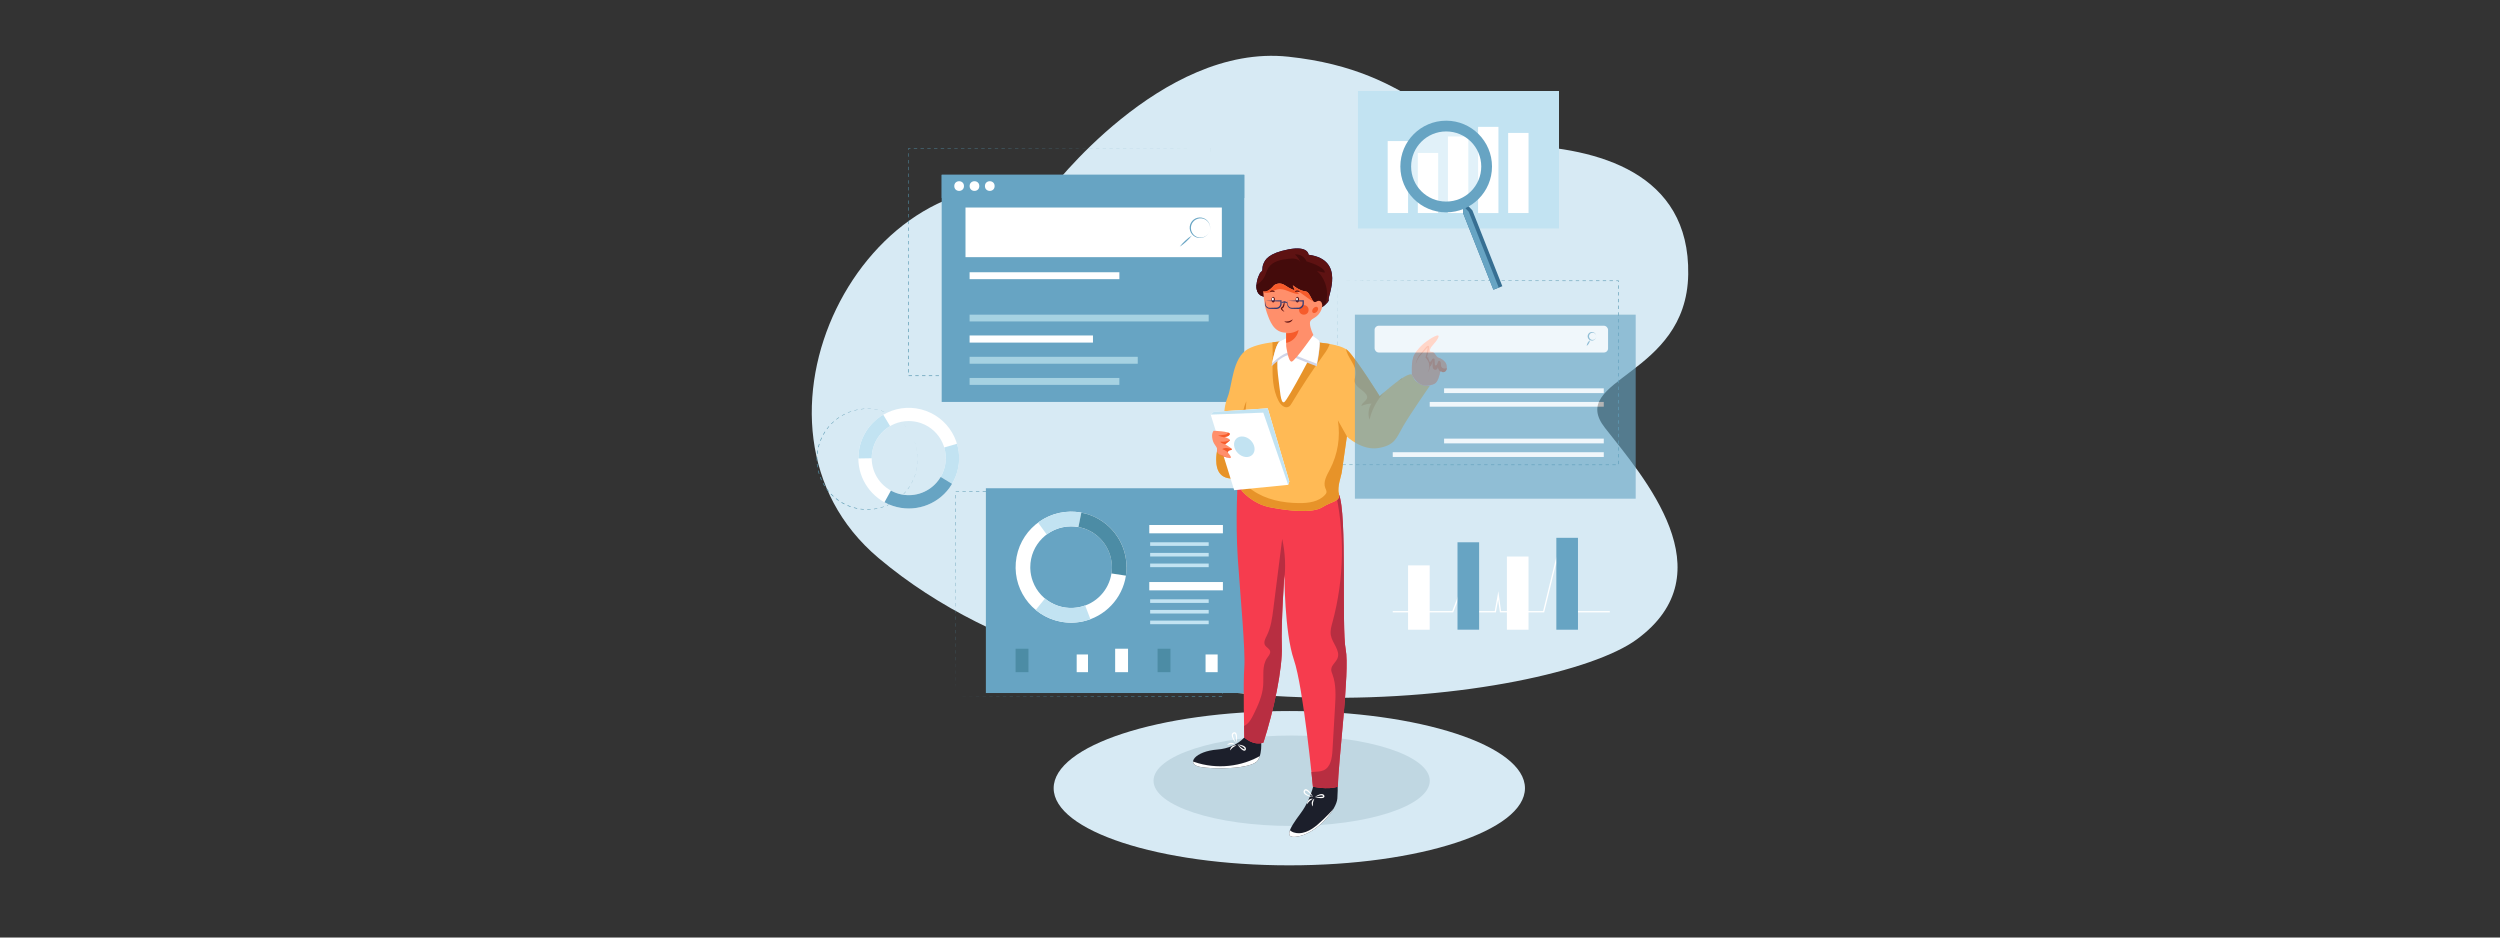 <?xml version="1.0" encoding="UTF-8"?>
<svg id="Capa_1" data-name="Capa 1" xmlns="http://www.w3.org/2000/svg" xmlns:xlink="http://www.w3.org/1999/xlink" viewBox="0 0 800 300">
  <rect x="0" y="0" width="800" height="300" fill="#333333" stroke="none"/>
  <defs>
    <style>
      .cls-1 {
        fill: #4c8ca5;
      }

      .cls-2 {
        fill: #fff;
      }

      .cls-3 {
        opacity: .5;
      }

      .cls-4 {
        fill: rgba(255, 255, 255, 0);
      }

      .cls-5 {
        fill: #67a4c3;
      }

      .cls-6 {
        fill: #f63c4e;
      }

      .cls-7 {
        clip-path: url(#clippath-2);
      }

      .cls-8 {
        fill: #001d73;
      }

      .cls-9 {
        fill: #e79329;
      }

      .cls-10 {
        clip-path: url(#clippath-6);
      }

      .cls-11 {
        clip-path: url(#clippath-7);
      }

      .cls-12 {
        clip-path: url(#clippath-1);
      }

      .cls-13 {
        clip-path: url(#clippath-4);
      }

      .cls-14 {
        fill: #ffba55;
      }

      .cls-15 {
        opacity: .63;
      }

      .cls-16 {
        fill: #333a72;
      }

      .cls-17 {
        clip-path: url(#clippath);
      }

      .cls-18 {
        fill: #ff8f6b;
      }

      .cls-19 {
        fill: #fdb3d1;
      }

      .cls-20 {
        fill: #b82e41;
      }

      .cls-21 {
        fill: none;
      }

      .cls-22 {
        fill: #5394ad;
      }

      .cls-23 {
        clip-path: url(#clippath-3);
      }

      .cls-24 {
        fill: #c2e3f2;
      }

      .cls-25 {
        fill: #440b0b;
      }

      .cls-26 {
        fill: #d7eaf4;
      }

      .cls-27 {
        fill: #c0d7e2;
      }

      .cls-28 {
        fill: #f65b2b;
      }

      .cls-29 {
        clip-path: url(#clippath-5);
      }

      .cls-30 {
        fill: #d1d5e8;
      }

      .cls-31 {
        fill: #a6d2e2;
      }

      .cls-32 {
        fill: #1c1f2b;
      }

      .cls-33 {
        fill: #5e1212;
      }

      .cls-34 {
        fill: #376f92;
      }
    </style>
    <clipPath id="clippath">
      <path class="cls-21" d="M399.51,234.33s-2.76,4.97-9.94,5.52c-7.18,.55-10.13,4.6-5.71,5.52,4.42,.92,16.76,.74,18.6-2.02s.92-7.73,.92-7.73l-3.87-1.29Z"/>
    </clipPath>
    <clipPath id="clippath-1">
      <path class="cls-21" d="M420.71,249.31s-.68,5.83-4.54,10.99c-3.87,5.16-5.71,8.65,0,7.18s11.51-8.4,11.78-11.97c.27-3.57,0-6.2,0-6.2h-7.24Z"/>
    </clipPath>
    <clipPath id="clippath-2">
      <path class="cls-21" d="M396.1,152.85s-.83,13.81,0,25.96c.83,12.15,2.48,29.55,2.07,34.8s0,22.37,0,22.37c0,0,2.81,2.76,6.12,1.66,3.31-10.22,6.17-23.75,5.89-30.93s.83-22.92,.83-22.92c0,0,0,18.51,3.04,27.34s6.08,40.6,6.08,40.6c0,0,4.7,1.11,8.01,0,0-7.46,3.87-37.01,2.48-43.91-1.38-6.9,.55-43.64-2.21-49.71s-32.31-5.25-32.31-5.25Z"/>
    </clipPath>
    <clipPath id="clippath-3">
      <path class="cls-21" d="M414.18,109.11s-9.89-.17-14.86,2.59c-4.97,2.77-4.97,11.6-6.45,15.28-.89,2.28-1.27,4.74-1.1,7.18,0,0-2.58,8.84-2.58,12.89s1.66,6.26,5.71,6.08,2.4,3.86,2.4,3.86c0,0,3.45,4.24,9.09,5.34,5.64,1.1,13.44,2.03,16.72,0s5.86-1.84,5.31-4.23c-.55-2.39,.74-5.71,.92-6.81s1.66-11.6,1.66-11.6c0,0,4.79,4.6,10.13,3.68s5.71-3.24,7.92-7.05,8.47-12.84,8.47-12.84c0,0-4.79-.18-5.34-3.13s-10.68,6.44-10.68,6.44c0,0-7.26-11.67-10.21-14.61s-17.1-3.07-17.1-3.07Z"/>
    </clipPath>
    <clipPath id="clippath-4">
      <path class="cls-21" d="M418.75,81.53s-.03-2.97-6.44-1.73c-6.41,1.24-7.51,3.31-8.06,4.76s.07,1.93-.76,2.48-3.73,8.29,2.28,7.94,16.02,4.18,16.02,4.18c0,0,3.8-2.38,3.38-3.28s5.59-12.77-6.43-14.36Z"/>
    </clipPath>
    <clipPath id="clippath-5">
      <path class="cls-21" d="M404.25,93.2s.14,4.01,1.11,6.77,2.21,6.49,6.21,6.49v4.28s.69,5.25,1.8,4.97,6.91-8.56,6.91-8.56c0,0-1.1-2.07-1.1-3.73s1.93-1.24,3.31-3.59,.28-4.28-1.24-3.31-1.8-3.18-3.59-3.31-3.97-1.93-3.97-1.93l.65,1.66s-1.38-.41-3.18-1.66-3.45,0-3.45,0c0,0-1.93,2.49-3.45,1.94Z"/>
    </clipPath>
    <clipPath id="clippath-6">
      <path class="cls-21" d="M451.82,119.86s-.34-4.43,.76-6.36,2.83-3.38,2.83-3.38c0,0,2.14-1.86,4.07-2.62s.14,1.73-.97,2.9-1.31,2.35-.35,2.21,1.3,1.66,2.17,1.86,1.83,.97,2.25,1.59,.76,2.47-.34,2.93c-.51,.21-.81,.06-.99-.16-.08-.09-.21-.1-.3-.02-.03,.03-.06,.07-.07,.11-.22,1.17-.79,3.42-1.88,3.91-1.49,.67-4.9,1.67-7.18-2.96Z"/>
    </clipPath>
    <clipPath id="clippath-7">
      <path class="cls-21" d="M388.37,137.85s-.83,.74-.37,2.76,1.64,2.27,1.48,3.48,1.47,1.86,3.5,2.41,0-1.57,0-1.57c0,0-.32-.74,.9-.92s-1.82-1.8-1.82-1.8c0,0,.65-.6,1.38-1.15s-1.66-1.2-1.66-1.2c0,0,1.75-.18,1.75-1.01s-5.16-1.01-5.16-1.01Z"/>
    </clipPath>
  </defs>
  <g id="_03" data-name=" 03">
    <rect id="_03-2" data-name=" 03-2" class="cls-4" x="147.42" y="-21" width="505.15" height="336.77"/>
    <path class="cls-26" d="M335.69,61.34s35.84-47.54,76.55-43.2c42.18,4.49,48.85,27.33,73.84,28.3s54.7,8.64,54.15,41.37c-.55,32.73-39.03,33.31-26.64,49.11,12.4,15.8,39.34,46.42,10.07,67.76-27.27,19.88-166,38.29-242.5-26.09-50.01-42.09-4.3-131.51,54.53-117.26Z"/>
    <rect class="cls-22" x="387.52" y="51.75" width="0" height="1.08"/>
    <rect class="cls-22" x="387.52" y="49.59" width="0" height="1.08"/>
    <polygon class="cls-22" points="387.51 48.51 387.51 47.54 387.52 47.55 387.4 47.55 387.4 47.54 387.52 47.54 387.52 47.54 387.52 47.54 387.52 48.51 387.51 48.51"/>
    <rect class="cls-22" x="385.25" y="47.54" width="1.08" height="0"/>
    <rect class="cls-22" x="383.09" y="47.54" width="1.08" height="0"/>
    <rect class="cls-22" x="380.93" y="47.54" width="1.08" height="0"/>
    <rect class="cls-22" x="378.77" y="47.54" width="1.08" height=".01"/>
    <rect class="cls-22" x="376.61" y="47.54" width="1.08" height=".01"/>
    <rect class="cls-22" x="374.45" y="47.54" width="1.08" height=".02"/>
    <rect class="cls-22" x="372.29" y="47.53" width="1.08" height=".02"/>
    <rect class="cls-22" x="370.13" y="47.53" width="1.08" height=".02"/>
    <rect class="cls-22" x="367.98" y="47.53" width="1.08" height=".02"/>
    <rect class="cls-22" x="365.82" y="47.53" width="1.08" height=".02"/>
    <rect class="cls-22" x="363.66" y="47.53" width="1.08" height=".02"/>
    <rect class="cls-22" x="361.5" y="47.53" width="1.08" height=".02"/>
    <rect class="cls-22" x="359.34" y="47.53" width="1.08" height=".03"/>
    <rect class="cls-22" x="357.18" y="47.53" width="1.08" height=".03"/>
    <rect class="cls-22" x="355.02" y="47.53" width="1.08" height=".03"/>
    <rect class="cls-22" x="352.86" y="47.53" width="1.08" height=".03"/>
    <rect class="cls-22" x="350.71" y="47.53" width="1.08" height=".03"/>
    <polygon class="cls-22" points="349.63 47.56 348.55 47.56 348.55 47.53 349.63 47.53 349.63 47.56"/>
    <polygon class="cls-22" points="347.47 47.56 346.39 47.56 346.39 47.52 347.47 47.53 347.47 47.56"/>
    <polygon class="cls-22" points="345.31 47.56 344.23 47.57 344.23 47.52 345.31 47.52 345.31 47.56"/>
    <polygon class="cls-22" points="343.15 47.57 342.07 47.57 342.07 47.52 343.15 47.52 343.15 47.57"/>
    <polygon class="cls-22" points="340.99 47.57 339.91 47.57 339.91 47.52 340.99 47.52 340.99 47.57"/>
    <polygon class="cls-22" points="338.83 47.57 337.75 47.57 337.75 47.52 338.83 47.52 338.83 47.57"/>
    <polygon class="cls-22" points="336.67 47.57 335.59 47.57 335.59 47.51 336.67 47.51 336.67 47.57"/>
    <polygon class="cls-22" points="334.51 47.57 333.44 47.57 333.44 47.51 334.51 47.51 334.51 47.57"/>
    <polygon class="cls-22" points="332.36 47.58 331.28 47.58 331.28 47.51 332.36 47.51 332.36 47.58"/>
    <polygon class="cls-22" points="330.2 47.58 329.12 47.58 329.12 47.51 330.2 47.51 330.2 47.58"/>
    <polygon class="cls-22" points="328.04 47.58 326.96 47.58 326.96 47.51 328.04 47.51 328.04 47.58"/>
    <polygon class="cls-22" points="325.88 47.58 324.8 47.58 324.8 47.5 325.88 47.5 325.88 47.58"/>
    <polygon class="cls-22" points="323.72 47.58 322.64 47.59 322.64 47.5 323.72 47.5 323.72 47.58"/>
    <polygon class="cls-22" points="321.56 47.59 320.48 47.59 320.48 47.5 321.56 47.5 321.56 47.59"/>
    <polygon class="cls-22" points="319.4 47.59 318.32 47.59 318.32 47.5 319.4 47.5 319.4 47.59"/>
    <polygon class="cls-22" points="317.24 47.59 316.16 47.59 316.16 47.49 317.24 47.5 317.24 47.59"/>
    <polygon class="cls-22" points="315.09 47.59 314.01 47.59 314.01 47.49 315.09 47.49 315.09 47.59"/>
    <polygon class="cls-22" points="312.93 47.59 311.85 47.6 311.85 47.49 312.93 47.49 312.93 47.59"/>
    <polygon class="cls-22" points="310.77 47.6 309.69 47.6 309.69 47.49 310.77 47.49 310.77 47.6"/>
    <polygon class="cls-22" points="308.61 47.6 307.53 47.6 307.53 47.49 308.61 47.49 308.61 47.6"/>
    <polygon class="cls-22" points="306.45 47.6 305.37 47.6 305.37 47.49 306.45 47.49 306.45 47.6"/>
    <polygon class="cls-22" points="304.29 47.6 303.21 47.6 303.21 47.48 304.29 47.48 304.29 47.6"/>
    <polygon class="cls-22" points="302.13 47.61 301.05 47.61 301.05 47.48 302.13 47.48 302.13 47.61"/>
    <polygon class="cls-22" points="299.97 47.61 298.89 47.61 298.89 47.48 299.97 47.48 299.97 47.61"/>
    <polygon class="cls-22" points="297.82 47.61 296.74 47.61 296.74 47.48 297.82 47.48 297.82 47.61"/>
    <polygon class="cls-22" points="295.66 47.61 294.58 47.61 294.58 47.48 295.66 47.48 295.66 47.61"/>
    <polygon class="cls-22" points="293.5 47.61 292.42 47.61 292.42 47.47 293.5 47.47 293.5 47.61"/>
    <polygon class="cls-22" points="291.34 47.61 290.69 47.62 290.76 47.54 290.76 47.97 290.62 47.97 290.62 47.54 290.62 47.47 290.69 47.47 291.34 47.47 291.34 47.61"/>
    <polygon class="cls-22" points="290.76 49.05 290.76 50.13 290.61 50.13 290.62 49.05 290.76 49.05"/>
    <polygon class="cls-22" points="290.76 51.21 290.77 52.29 290.61 52.29 290.61 51.21 290.76 51.21"/>
    <polygon class="cls-22" points="290.77 53.37 290.77 54.45 290.61 54.45 290.61 53.37 290.77 53.37"/>
    <polygon class="cls-22" points="290.77 55.53 290.77 56.61 290.61 56.61 290.61 55.53 290.77 55.53"/>
    <polygon class="cls-22" points="290.77 57.69 290.77 58.77 290.61 58.77 290.61 57.69 290.77 57.69"/>
    <polygon class="cls-22" points="290.77 59.85 290.77 60.93 290.61 60.93 290.61 59.85 290.77 59.85"/>
    <polygon class="cls-22" points="290.78 62.01 290.78 63.08 290.6 63.08 290.6 62.01 290.78 62.01"/>
    <polygon class="cls-22" points="290.78 64.16 290.78 65.24 290.6 65.24 290.6 64.16 290.78 64.16"/>
    <polygon class="cls-22" points="290.78 66.32 290.78 67.4 290.6 67.4 290.6 66.32 290.78 66.32"/>
    <rect class="cls-22" x="290.6" y="68.48" width=".18" height="1.08"/>
    <rect class="cls-22" x="290.6" y="70.64" width=".18" height="1.08"/>
    <rect class="cls-22" x="290.6" y="72.8" width=".19" height="1.08"/>
    <rect class="cls-22" x="290.6" y="74.96" width=".19" height="1.08"/>
    <rect class="cls-22" x="290.6" y="77.12" width=".19" height="1.08"/>
    <rect class="cls-22" x="290.59" y="79.28" width=".19" height="1.08"/>
    <rect class="cls-22" x="290.59" y="81.43" width=".19" height="1.08"/>
    <rect class="cls-22" x="290.59" y="83.59" width=".19" height="1.08"/>
    <rect class="cls-22" x="290.59" y="85.75" width=".2" height="1.08"/>
    <rect class="cls-22" x="290.59" y="87.91" width=".2" height="1.08"/>
    <rect class="cls-22" x="290.59" y="90.07" width=".2" height="1.08"/>
    <rect class="cls-22" x="290.59" y="92.23" width=".2" height="1.08"/>
    <rect class="cls-22" x="290.59" y="94.39" width=".2" height="1.08"/>
    <rect class="cls-22" x="290.59" y="96.55" width=".2" height="1.08"/>
    <rect class="cls-22" x="290.59" y="98.7" width=".21" height="1.08"/>
    <rect class="cls-22" x="290.59" y="100.86" width=".21" height="1.08"/>
    <rect class="cls-22" x="290.59" y="103.02" width=".21" height="1.08"/>
    <rect class="cls-22" x="290.58" y="105.18" width=".21" height="1.08"/>
    <rect class="cls-22" x="290.58" y="107.34" width=".21" height="1.08"/>
    <rect class="cls-22" x="290.58" y="109.5" width=".21" height="1.08"/>
    <rect class="cls-22" x="290.58" y="111.66" width=".21" height="1.08"/>
    <rect class="cls-22" x="290.58" y="113.82" width=".21" height="1.08"/>
    <rect class="cls-22" x="290.58" y="115.97" width=".21" height="1.08"/>
    <rect class="cls-22" x="290.58" y="118.13" width=".21" height="1.08"/>
    <rect class="cls-22" x="290.75" y="120.13" width="1.08" height=".21"/>
    <rect class="cls-22" x="292.9" y="120.13" width="1.08" height=".21"/>
    <rect class="cls-22" x="295.06" y="120.13" width="1.08" height=".21"/>
    <rect class="cls-22" x="297.22" y="120.13" width="1.08" height=".21"/>
    <rect class="cls-22" x="299.38" y="120.14" width="1.08" height=".2"/>
    <rect class="cls-22" x="301.54" y="120.14" width="1.08" height=".2"/>
    <rect class="cls-22" x="303.7" y="120.14" width="1.08" height=".2"/>
    <rect class="cls-22" x="305.86" y="120.14" width="1.08" height=".2"/>
    <rect class="cls-22" x="308.02" y="120.14" width="1.08" height=".2"/>
    <rect class="cls-22" x="310.17" y="120.14" width="1.08" height=".2"/>
    <rect class="cls-22" x="312.33" y="120.14" width="1.08" height=".19"/>
    <rect class="cls-22" x="314.49" y="120.14" width="1.08" height=".19"/>
    <rect class="cls-22" x="316.65" y="120.14" width="1.08" height=".19"/>
    <rect class="cls-22" x="318.81" y="120.14" width="1.08" height=".19"/>
    <rect class="cls-22" x="320.97" y="120.14" width="1.08" height=".19"/>
    <rect class="cls-22" x="323.13" y="120.14" width="1.08" height=".19"/>
    <rect class="cls-22" x="325.29" y="120.15" width="1.08" height=".18"/>
    <rect class="cls-22" x="327.44" y="120.15" width="1.08" height=".18"/>
    <polygon class="cls-22" points="329.6 120.15 330.68 120.15 330.68 120.33 329.6 120.33 329.6 120.15"/>
    <polygon class="cls-22" points="331.76 120.15 332.84 120.15 332.84 120.32 331.76 120.33 331.76 120.15"/>
    <polygon class="cls-22" points="333.92 120.15 335 120.15 335 120.32 333.92 120.32 333.92 120.15"/>
    <polygon class="cls-22" points="336.08 120.15 337.16 120.15 337.16 120.32 336.08 120.32 336.08 120.15"/>
    <polygon class="cls-22" points="338.24 120.16 339.32 120.16 339.32 120.32 338.24 120.32 338.24 120.16"/>
    <polygon class="cls-22" points="340.4 120.16 341.48 120.16 341.48 120.32 340.4 120.32 340.4 120.16"/>
    <polygon class="cls-22" points="342.56 120.16 343.64 120.16 343.64 120.31 342.56 120.32 342.56 120.16"/>
    <polygon class="cls-22" points="344.71 120.16 345.79 120.16 345.79 120.31 344.71 120.31 344.71 120.16"/>
    <polygon class="cls-22" points="346.87 120.16 347.95 120.16 347.95 120.31 346.87 120.31 346.87 120.16"/>
    <polygon class="cls-22" points="349.03 120.16 350.11 120.17 350.11 120.31 349.03 120.31 349.03 120.16"/>
    <polygon class="cls-22" points="351.19 120.17 352.27 120.17 352.27 120.31 351.19 120.31 351.19 120.17"/>
    <polygon class="cls-22" points="353.35 120.17 354.43 120.17 354.43 120.3 353.35 120.31 353.35 120.17"/>
    <polygon class="cls-22" points="355.51 120.17 356.59 120.17 356.59 120.3 355.51 120.3 355.51 120.17"/>
    <polygon class="cls-22" points="357.67 120.17 358.75 120.17 358.75 120.3 357.67 120.3 357.67 120.17"/>
    <polygon class="cls-22" points="359.83 120.18 360.91 120.18 360.91 120.3 359.83 120.3 359.83 120.18"/>
    <polygon class="cls-22" points="361.99 120.18 363.06 120.18 363.06 120.3 361.99 120.3 361.99 120.18"/>
    <polygon class="cls-22" points="364.14 120.18 365.22 120.18 365.22 120.29 364.14 120.3 364.14 120.18"/>
    <polygon class="cls-22" points="366.3 120.18 367.38 120.18 367.38 120.29 366.3 120.29 366.3 120.18"/>
    <polygon class="cls-22" points="368.46 120.18 369.54 120.18 369.54 120.29 368.46 120.29 368.46 120.18"/>
    <polygon class="cls-22" points="370.62 120.19 371.7 120.19 371.7 120.29 370.62 120.29 370.62 120.19"/>
    <polygon class="cls-22" points="372.78 120.19 373.86 120.19 373.86 120.29 372.78 120.29 372.78 120.19"/>
    <polygon class="cls-22" points="374.94 120.19 376.02 120.19 376.02 120.28 374.94 120.28 374.94 120.19"/>
    <polygon class="cls-22" points="377.1 120.19 378.18 120.19 378.18 120.28 377.1 120.28 377.1 120.19"/>
    <polygon class="cls-22" points="379.26 120.19 380.33 120.2 380.33 120.28 379.26 120.28 379.26 120.19"/>
    <polygon class="cls-22" points="381.41 120.2 382.49 120.2 382.49 120.28 381.41 120.28 381.41 120.2"/>
    <polygon class="cls-22" points="383.57 120.2 384.65 120.2 384.65 120.28 383.57 120.28 383.57 120.2"/>
    <polygon class="cls-22" points="385.73 120.2 386.81 120.2 386.81 120.27 385.73 120.27 385.73 120.2"/>
    <polygon class="cls-22" points="387.48 119.86 387.48 118.79 387.55 118.79 387.55 119.86 387.48 119.86"/>
    <polygon class="cls-22" points="387.48 117.71 387.48 116.63 387.55 116.63 387.55 117.71 387.48 117.71"/>
    <polygon class="cls-22" points="387.49 115.55 387.49 114.47 387.55 114.47 387.55 115.55 387.49 115.55"/>
    <polygon class="cls-22" points="387.49 113.39 387.49 112.31 387.54 112.31 387.55 113.39 387.49 113.39"/>
    <polygon class="cls-22" points="387.49 111.23 387.49 110.15 387.54 110.15 387.54 111.23 387.49 111.23"/>
    <polygon class="cls-22" points="387.49 109.07 387.49 107.99 387.54 107.99 387.54 109.07 387.49 109.07"/>
    <polygon class="cls-22" points="387.49 106.91 387.5 105.83 387.54 105.83 387.54 106.91 387.49 106.91"/>
    <polygon class="cls-22" points="387.5 104.75 387.5 103.67 387.54 103.67 387.54 104.75 387.5 104.75"/>
    <polygon class="cls-22" points="387.5 102.59 387.5 101.52 387.54 101.52 387.54 102.59 387.5 102.59"/>
    <rect class="cls-22" x="387.5" y="99.36" width=".03" height="1.08"/>
    <rect class="cls-22" x="387.5" y="97.2" width=".03" height="1.08"/>
    <rect class="cls-22" x="387.5" y="95.04" width=".03" height="1.08"/>
    <rect class="cls-22" x="387.5" y="92.88" width=".03" height="1.08"/>
    <rect class="cls-22" x="387.5" y="90.72" width=".03" height="1.08"/>
    <rect class="cls-22" x="387.5" y="88.56" width=".02" height="1.08"/>
    <rect class="cls-22" x="387.5" y="86.4" width=".02" height="1.08"/>
    <rect class="cls-22" x="387.51" y="84.24" width=".02" height="1.08"/>
    <rect class="cls-22" x="387.51" y="82.09" width=".02" height="1.08"/>
    <rect class="cls-22" x="387.51" y="79.93" width=".02" height="1.08"/>
    <rect class="cls-22" x="387.51" y="77.77" width=".02" height="1.08"/>
    <rect class="cls-22" x="387.51" y="75.61" width=".02" height="1.08"/>
    <rect class="cls-22" x="387.51" y="73.45" width=".01" height="1.08"/>
    <rect class="cls-22" x="387.51" y="71.29" width=".01" height="1.08"/>
    <rect class="cls-22" x="387.51" y="69.13" width=".01" height="1.08"/>
    <rect class="cls-22" x="387.51" y="66.97" width="0" height="1.08"/>
    <rect class="cls-22" x="387.51" y="64.82" width="0" height="1.08"/>
    <rect class="cls-22" x="387.51" y="62.66" width="0" height="1.08"/>
    <rect class="cls-22" x="387.51" y="60.5" width="0" height="1.08"/>
    <rect class="cls-22" x="387.52" y="58.34" width="0" height="1.08"/>
    <rect class="cls-22" x="387.52" y="56.18" width="0" height="1.08"/>
    <polygon class="cls-22" points="305.81 222.89 306.89 222.88 306.89 222.89 305.81 222.89"/>
    <polygon class="cls-22" points="307.97 222.88 309.05 222.88 309.05 222.89 307.97 222.89 307.97 222.88"/>
    <polygon class="cls-22" points="310.13 222.88 311.21 222.88 311.21 222.89 310.13 222.89 310.13 222.88"/>
    <polygon class="cls-22" points="312.29 222.88 313.37 222.88 313.37 222.9 312.29 222.9 312.29 222.88"/>
    <polygon class="cls-22" points="314.45 222.88 315.52 222.87 315.52 222.9 314.45 222.9 314.45 222.88"/>
    <polygon class="cls-22" points="316.6 222.87 317.68 222.87 317.68 222.9 316.6 222.9 316.6 222.87"/>
    <polygon class="cls-22" points="318.76 222.87 319.84 222.87 319.84 222.91 318.76 222.91 318.76 222.87"/>
    <polygon class="cls-22" points="320.92 222.87 322 222.86 322 222.91 320.92 222.91 320.92 222.87"/>
    <polygon class="cls-22" points="323.08 222.86 324.16 222.86 324.16 222.91 323.08 222.91 323.08 222.86"/>
    <polygon class="cls-22" points="325.24 222.86 326.32 222.86 326.32 222.92 325.24 222.91 325.24 222.86"/>
    <polygon class="cls-22" points="327.4 222.86 328.48 222.86 328.48 222.92 327.4 222.92 327.4 222.86"/>
    <polygon class="cls-22" points="329.56 222.85 330.64 222.85 330.64 222.92 329.56 222.92 329.56 222.85"/>
    <polygon class="cls-22" points="331.72 222.85 332.8 222.85 332.8 222.92 331.72 222.92 331.72 222.85"/>
    <polygon class="cls-22" points="333.87 222.85 334.95 222.85 334.95 222.93 333.87 222.93 333.87 222.85"/>
    <polygon class="cls-22" points="336.03 222.84 337.11 222.84 337.11 222.93 336.03 222.93 336.03 222.84"/>
    <polygon class="cls-22" points="338.19 222.84 339.27 222.84 339.27 222.93 338.19 222.93 338.19 222.84"/>
    <polygon class="cls-22" points="340.35 222.84 341.43 222.84 341.43 222.94 340.35 222.93 340.35 222.84"/>
    <polygon class="cls-22" points="342.51 222.84 343.59 222.83 343.59 222.94 342.51 222.94 342.51 222.84"/>
    <polygon class="cls-22" points="344.67 222.83 345.75 222.83 345.75 222.94 344.67 222.94 344.67 222.83"/>
    <polygon class="cls-22" points="346.83 222.83 347.91 222.83 347.91 222.94 346.83 222.94 346.83 222.83"/>
    <polygon class="cls-22" points="348.99 222.83 350.07 222.83 350.07 222.95 348.99 222.94 348.99 222.83"/>
    <polygon class="cls-22" points="351.14 222.83 352.22 222.83 352.22 222.95 351.14 222.95 351.14 222.83"/>
    <polygon class="cls-22" points="353.3 222.83 354.38 222.83 354.38 222.95 353.3 222.95 353.3 222.83"/>
    <polygon class="cls-22" points="355.46 222.82 356.54 222.82 356.54 222.95 355.46 222.95 355.46 222.82"/>
    <polygon class="cls-22" points="357.62 222.82 358.7 222.82 358.7 222.95 357.62 222.95 357.62 222.82"/>
    <polygon class="cls-22" points="359.78 222.82 360.86 222.82 360.86 222.95 359.78 222.95 359.78 222.82"/>
    <polygon class="cls-22" points="361.94 222.82 363.02 222.82 363.02 222.96 361.94 222.95 361.94 222.82"/>
    <polygon class="cls-22" points="364.1 222.82 365.18 222.82 365.18 222.96 364.1 222.96 364.1 222.82"/>
    <polygon class="cls-22" points="366.26 222.82 367.34 222.81 367.34 222.96 366.26 222.96 366.26 222.82"/>
    <polygon class="cls-22" points="368.41 222.81 369.49 222.81 369.49 222.96 368.41 222.96 368.41 222.81"/>
    <polygon class="cls-22" points="370.57 222.81 371.65 222.81 371.65 222.96 370.57 222.96 370.57 222.81"/>
    <polygon class="cls-22" points="372.73 222.81 373.81 222.81 373.81 222.96 372.73 222.96 372.73 222.81"/>
    <polygon class="cls-22" points="374.89 222.81 375.97 222.81 375.97 222.96 374.89 222.96 374.89 222.81"/>
    <polygon class="cls-22" points="377.05 222.81 378.13 222.81 378.13 222.97 377.05 222.97 377.05 222.81"/>
    <polygon class="cls-22" points="379.21 222.81 380.29 222.8 380.29 222.97 379.21 222.97 379.21 222.81"/>
    <polygon class="cls-22" points="381.37 222.8 382.45 222.8 382.45 222.97 381.37 222.97 381.37 222.8"/>
    <polygon class="cls-22" points="383.53 222.8 384.61 222.8 384.61 222.97 383.53 222.97 383.53 222.8"/>
    <polygon class="cls-22" points="385.69 222.8 386.76 222.8 386.76 222.97 385.69 222.97 385.69 222.8"/>
    <polygon class="cls-22" points="387.84 222.8 388.92 222.8 388.92 222.98 387.84 222.97 387.84 222.8"/>
    <polygon class="cls-22" points="390 222.8 391.08 222.8 391.08 222.98 390 222.98 390 222.8"/>
    <rect class="cls-22" x="391.15" y="220.89" width=".18" height="1.08"/>
    <rect class="cls-22" x="391.15" y="218.73" width=".18" height="1.08"/>
    <rect class="cls-22" x="391.15" y="216.57" width=".18" height="1.08"/>
    <rect class="cls-22" x="391.15" y="214.41" width=".19" height="1.08"/>
    <rect class="cls-22" x="391.15" y="212.26" width=".19" height="1.08"/>
    <rect class="cls-22" x="391.15" y="210.1" width=".19" height="1.08"/>
    <rect class="cls-22" x="391.15" y="207.94" width=".19" height="1.08"/>
    <rect class="cls-22" x="391.15" y="205.78" width=".19" height="1.08"/>
    <rect class="cls-22" x="391.15" y="203.62" width=".19" height="1.08"/>
    <rect class="cls-22" x="391.15" y="201.46" width=".19" height="1.08"/>
    <rect class="cls-22" x="391.15" y="199.3" width=".19" height="1.08"/>
    <rect class="cls-22" x="391.15" y="197.14" width=".19" height="1.08"/>
    <rect class="cls-22" x="391.15" y="194.99" width=".2" height="1.08"/>
    <rect class="cls-22" x="391.15" y="192.83" width=".2" height="1.08"/>
    <rect class="cls-22" x="391.15" y="190.67" width=".2" height="1.08"/>
    <rect class="cls-22" x="391.15" y="188.51" width=".2" height="1.08"/>
    <rect class="cls-22" x="391.15" y="186.35" width=".2" height="1.08"/>
    <rect class="cls-22" x="391.14" y="184.19" width=".2" height="1.08"/>
    <rect class="cls-22" x="391.14" y="182.03" width=".2" height="1.08"/>
    <rect class="cls-22" x="391.14" y="179.87" width=".2" height="1.08"/>
    <rect class="cls-22" x="391.14" y="177.72" width=".21" height="1.08"/>
    <rect class="cls-22" x="391.14" y="175.56" width=".21" height="1.08"/>
    <rect class="cls-22" x="391.14" y="173.4" width=".21" height="1.08"/>
    <rect class="cls-22" x="391.14" y="171.24" width=".21" height="1.08"/>
    <rect class="cls-22" x="391.14" y="169.08" width=".21" height="1.08"/>
    <rect class="cls-22" x="391.14" y="166.92" width=".21" height="1.08"/>
    <rect class="cls-22" x="391.14" y="164.76" width=".21" height="1.08"/>
    <rect class="cls-22" x="391.14" y="162.6" width=".21" height="1.08"/>
    <rect class="cls-22" x="391.14" y="160.45" width=".21" height="1.08"/>
    <rect class="cls-22" x="391.14" y="158.29" width=".21" height="1.08"/>
    <rect class="cls-22" x="390.02" y="157.25" width="1.08" height=".22"/>
    <rect class="cls-22" x="387.86" y="157.25" width="1.08" height=".21"/>
    <rect class="cls-22" x="385.7" y="157.25" width="1.08" height=".21"/>
    <rect class="cls-22" x="383.54" y="157.25" width="1.08" height=".21"/>
    <rect class="cls-22" x="381.38" y="157.25" width="1.08" height=".21"/>
    <rect class="cls-22" x="379.22" y="157.25" width="1.08" height=".21"/>
    <rect class="cls-22" x="377.07" y="157.25" width="1.08" height=".21"/>
    <rect class="cls-22" x="374.91" y="157.25" width="1.08" height=".21"/>
    <rect class="cls-22" x="372.75" y="157.25" width="1.08" height=".21"/>
    <rect class="cls-22" x="370.59" y="157.25" width="1.08" height=".21"/>
    <rect class="cls-22" x="368.43" y="157.25" width="1.08" height=".2"/>
    <rect class="cls-22" x="366.27" y="157.25" width="1.08" height=".2"/>
    <rect class="cls-22" x="364.11" y="157.26" width="1.08" height=".2"/>
    <rect class="cls-22" x="361.95" y="157.26" width="1.08" height=".2"/>
    <rect class="cls-22" x="359.79" y="157.26" width="1.08" height=".2"/>
    <rect class="cls-22" x="357.64" y="157.26" width="1.08" height=".2"/>
    <rect class="cls-22" x="355.48" y="157.26" width="1.08" height=".2"/>
    <rect class="cls-22" x="353.32" y="157.26" width="1.08" height=".2"/>
    <rect class="cls-22" x="351.16" y="157.26" width="1.08" height=".2"/>
    <rect class="cls-22" x="349" y="157.26" width="1.08" height=".19"/>
    <rect class="cls-22" x="346.84" y="157.26" width="1.08" height=".19"/>
    <rect class="cls-22" x="344.68" y="157.26" width="1.08" height=".19"/>
    <rect class="cls-22" x="342.52" y="157.26" width="1.08" height=".19"/>
    <rect class="cls-22" x="340.37" y="157.26" width="1.08" height=".19"/>
    <rect class="cls-22" x="338.21" y="157.26" width="1.08" height=".19"/>
    <rect class="cls-22" x="336.05" y="157.26" width="1.08" height=".19"/>
    <rect class="cls-22" x="333.89" y="157.26" width="1.08" height=".19"/>
    <rect class="cls-22" x="331.73" y="157.26" width="1.08" height=".19"/>
    <rect class="cls-22" x="329.57" y="157.26" width="1.08" height=".18"/>
    <rect class="cls-22" x="327.41" y="157.26" width="1.08" height=".18"/>
    <polygon class="cls-22" points="326.33 157.45 325.25 157.45 325.25 157.27 326.33 157.27 326.33 157.45"/>
    <polygon class="cls-22" points="324.18 157.45 323.1 157.45 323.1 157.27 324.18 157.27 324.18 157.45"/>
    <polygon class="cls-22" points="322.02 157.44 320.94 157.44 320.94 157.27 322.02 157.27 322.02 157.44"/>
    <polygon class="cls-22" points="319.86 157.44 318.78 157.44 318.78 157.27 319.86 157.27 319.86 157.44"/>
    <polygon class="cls-22" points="317.7 157.44 316.62 157.44 316.62 157.27 317.7 157.27 317.7 157.44"/>
    <polygon class="cls-22" points="315.54 157.44 314.46 157.44 314.46 157.27 315.54 157.27 315.54 157.44"/>
    <polygon class="cls-22" points="313.38 157.44 312.3 157.44 312.3 157.28 313.38 157.28 313.38 157.44"/>
    <polygon class="cls-22" points="311.22 157.44 310.14 157.44 310.14 157.28 311.22 157.28 311.22 157.44"/>
    <polygon class="cls-22" points="309.06 157.43 307.98 157.43 307.98 157.28 309.06 157.28 309.06 157.43"/>
    <polygon class="cls-22" points="306.9 157.43 305.83 157.43 305.83 157.28 306.9 157.28 306.9 157.43"/>
    <polygon class="cls-22" points="305.88 158.42 305.88 159.5 305.74 159.5 305.74 158.42 305.88 158.42"/>
    <polygon class="cls-22" points="305.88 160.58 305.88 161.66 305.74 161.66 305.74 160.58 305.88 160.58"/>
    <polygon class="cls-22" points="305.88 162.74 305.88 163.82 305.74 163.82 305.74 162.74 305.88 162.74"/>
    <polygon class="cls-22" points="305.88 164.9 305.88 165.98 305.74 165.98 305.74 164.9 305.88 164.9"/>
    <polygon class="cls-22" points="305.88 167.06 305.88 168.14 305.74 168.14 305.74 167.06 305.88 167.06"/>
    <polygon class="cls-22" points="305.88 169.21 305.88 170.29 305.75 170.29 305.74 169.21 305.88 169.21"/>
    <polygon class="cls-22" points="305.87 171.37 305.87 172.45 305.75 172.45 305.75 171.37 305.87 171.37"/>
    <polygon class="cls-22" points="305.87 173.53 305.87 174.61 305.75 174.61 305.75 173.53 305.87 173.53"/>
    <polygon class="cls-22" points="305.87 175.69 305.87 176.77 305.75 176.77 305.75 175.69 305.87 175.69"/>
    <polygon class="cls-22" points="305.87 177.85 305.87 178.93 305.75 178.93 305.75 177.85 305.87 177.85"/>
    <polygon class="cls-22" points="305.87 180.01 305.87 181.09 305.75 181.09 305.75 180.01 305.87 180.01"/>
    <polygon class="cls-22" points="305.87 182.17 305.87 183.25 305.76 183.25 305.75 182.17 305.87 182.17"/>
    <polygon class="cls-22" points="305.86 184.33 305.86 185.41 305.76 185.41 305.76 184.33 305.86 184.33"/>
    <polygon class="cls-22" points="305.86 186.48 305.86 187.56 305.76 187.56 305.76 186.48 305.86 186.48"/>
    <polygon class="cls-22" points="305.86 188.64 305.86 189.72 305.76 189.72 305.76 188.64 305.86 188.64"/>
    <polygon class="cls-22" points="305.85 190.8 305.85 191.88 305.77 191.88 305.77 190.8 305.85 190.8"/>
    <polygon class="cls-22" points="305.85 192.96 305.85 194.04 305.77 194.04 305.77 192.96 305.85 192.96"/>
    <polygon class="cls-22" points="305.85 195.12 305.85 196.2 305.77 196.2 305.77 195.12 305.85 195.12"/>
    <polygon class="cls-22" points="305.85 197.28 305.84 198.36 305.78 198.36 305.77 197.28 305.85 197.28"/>
    <polygon class="cls-22" points="305.84 199.44 305.84 200.52 305.78 200.52 305.78 199.44 305.84 199.44"/>
    <polygon class="cls-22" points="305.84 201.6 305.84 202.68 305.78 202.68 305.78 201.6 305.84 201.6"/>
    <polygon class="cls-22" points="305.84 203.76 305.84 204.84 305.78 204.84 305.78 203.76 305.84 203.76"/>
    <polygon class="cls-22" points="305.83 205.91 305.83 206.99 305.79 206.99 305.79 205.91 305.83 205.91"/>
    <polygon class="cls-22" points="305.83 208.07 305.83 209.15 305.79 209.15 305.79 208.07 305.83 208.07"/>
    <polygon class="cls-22" points="305.83 210.23 305.83 211.31 305.79 211.31 305.79 210.23 305.83 210.23"/>
    <polygon class="cls-22" points="305.82 212.39 305.82 213.47 305.8 213.47 305.8 212.39 305.82 212.39"/>
    <polygon class="cls-22" points="305.82 214.55 305.82 215.63 305.8 215.63 305.8 214.55 305.82 214.55"/>
    <polygon class="cls-22" points="305.82 216.71 305.82 217.79 305.8 217.79 305.8 216.71 305.82 216.71"/>
    <polygon class="cls-22" points="305.82 218.87 305.81 219.95 305.81 219.95 305.8 218.87 305.82 218.87"/>
    <polygon class="cls-22" points="305.81 221.03 305.81 222.11 305.81 222.11 305.81 221.03 305.81 221.03"/>
    <polygon class="cls-22" points="428.05 89.85 428.05 90.93 428.05 90.93 428.05 89.85"/>
    <polygon class="cls-22" points="428.05 92.01 428.05 93.09 428.04 93.09 428.04 92.01 428.05 92.01"/>
    <polygon class="cls-22" points="428.05 94.17 428.06 95.25 428.04 95.25 428.04 94.17 428.05 94.17"/>
    <polygon class="cls-22" points="428.06 96.33 428.06 97.41 428.04 97.41 428.04 96.33 428.06 96.33"/>
    <polygon class="cls-22" points="428.06 98.49 428.06 99.57 428.03 99.57 428.04 98.49 428.06 98.49"/>
    <polygon class="cls-22" points="428.06 100.65 428.06 101.73 428.03 101.73 428.03 100.65 428.06 100.65"/>
    <polygon class="cls-22" points="428.07 102.81 428.07 103.89 428.03 103.89 428.03 102.81 428.07 102.81"/>
    <polygon class="cls-22" points="428.07 104.96 428.07 106.04 428.03 106.04 428.03 104.96 428.07 104.96"/>
    <polygon class="cls-22" points="428.07 107.12 428.07 108.2 428.02 108.2 428.02 107.12 428.07 107.12"/>
    <polygon class="cls-22" points="428.07 109.28 428.08 110.36 428.02 110.36 428.02 109.28 428.07 109.28"/>
    <polygon class="cls-22" points="428.08 111.44 428.08 112.52 428.02 112.52 428.02 111.44 428.08 111.44"/>
    <polygon class="cls-22" points="428.08 113.6 428.08 114.68 428.01 114.68 428.01 113.6 428.08 113.6"/>
    <polygon class="cls-22" points="428.08 115.76 428.09 116.84 428.01 116.84 428.01 115.76 428.08 115.76"/>
    <polygon class="cls-22" points="428.09 117.92 428.09 119 428.01 119 428.01 117.92 428.09 117.92"/>
    <polygon class="cls-22" points="428.09 120.08 428.09 121.16 428 121.16 428 120.08 428.09 120.08"/>
    <polygon class="cls-22" points="428.09 122.24 428.1 123.31 428 123.31 428 122.24 428.09 122.24"/>
    <polygon class="cls-22" points="428.1 124.39 428.1 125.47 428 125.47 428 124.39 428.1 124.39"/>
    <polygon class="cls-22" points="428.1 126.55 428.1 127.63 427.99 127.63 428 126.55 428.1 126.55"/>
    <polygon class="cls-22" points="428.1 128.71 428.1 129.79 427.99 129.79 427.99 128.71 428.1 128.71"/>
    <polygon class="cls-22" points="428.1 130.87 428.11 131.95 427.99 131.95 427.99 130.87 428.1 130.87"/>
    <polygon class="cls-22" points="428.11 133.03 428.11 134.11 427.99 134.11 427.99 133.03 428.11 133.03"/>
    <polygon class="cls-22" points="428.11 135.19 428.11 136.27 427.99 136.27 427.99 135.19 428.11 135.19"/>
    <polygon class="cls-22" points="428.11 137.35 428.11 138.43 427.99 138.43 427.99 137.35 428.11 137.35"/>
    <polygon class="cls-22" points="428.11 139.51 428.11 140.58 427.98 140.58 427.98 139.51 428.11 139.51"/>
    <polygon class="cls-22" points="428.11 141.66 428.11 142.74 427.98 142.74 427.98 141.66 428.11 141.66"/>
    <polygon class="cls-22" points="428.11 143.82 428.11 144.9 427.98 144.9 427.98 143.82 428.11 143.82"/>
    <polygon class="cls-22" points="428.12 145.98 428.12 147.06 427.98 147.06 427.98 145.98 428.12 145.98"/>
    <polygon class="cls-22" points="428.12 148.14 428.12 148.74 428.05 148.67 428.53 148.67 428.53 148.81 428.05 148.81 427.98 148.81 427.98 148.74 427.98 148.14 428.12 148.14"/>
    <polygon class="cls-22" points="429.61 148.67 430.69 148.67 430.69 148.81 429.61 148.81 429.61 148.67"/>
    <polygon class="cls-22" points="431.77 148.67 432.85 148.67 432.85 148.81 431.77 148.81 431.77 148.67"/>
    <polygon class="cls-22" points="433.93 148.67 435 148.66 435 148.82 433.93 148.82 433.93 148.67"/>
    <polygon class="cls-22" points="436.08 148.66 437.16 148.66 437.16 148.82 436.08 148.82 436.08 148.66"/>
    <polygon class="cls-22" points="438.24 148.66 439.32 148.66 439.32 148.82 438.24 148.82 438.24 148.66"/>
    <polygon class="cls-22" points="440.4 148.66 441.48 148.66 441.48 148.82 440.4 148.82 440.4 148.66"/>
    <polygon class="cls-22" points="442.56 148.66 443.64 148.66 443.64 148.82 442.56 148.82 442.56 148.66"/>
    <polygon class="cls-22" points="444.72 148.66 445.8 148.66 445.8 148.82 444.72 148.82 444.72 148.66"/>
    <polygon class="cls-22" points="446.88 148.65 447.96 148.65 447.96 148.83 446.88 148.83 446.88 148.65"/>
    <polygon class="cls-22" points="449.04 148.65 450.12 148.65 450.12 148.83 449.04 148.83 449.04 148.65"/>
    <polygon class="cls-22" points="451.2 148.65 452.27 148.65 452.27 148.83 451.2 148.83 451.2 148.65"/>
    <polygon class="cls-22" points="453.35 148.65 454.43 148.65 454.43 148.83 453.35 148.83 453.35 148.65"/>
    <rect class="cls-22" x="455.51" y="148.65" width="1.08" height=".18"/>
    <rect class="cls-22" x="457.67" y="148.65" width="1.08" height=".18"/>
    <rect class="cls-22" x="459.83" y="148.65" width="1.08" height=".19"/>
    <rect class="cls-22" x="461.99" y="148.65" width="1.08" height=".19"/>
    <rect class="cls-22" x="464.15" y="148.65" width="1.08" height=".19"/>
    <rect class="cls-22" x="466.31" y="148.65" width="1.08" height=".19"/>
    <rect class="cls-22" x="468.46" y="148.64" width="1.08" height=".19"/>
    <rect class="cls-22" x="470.62" y="148.64" width="1.08" height=".19"/>
    <rect class="cls-22" x="472.78" y="148.64" width="1.08" height=".19"/>
    <rect class="cls-22" x="474.94" y="148.64" width="1.08" height=".19"/>
    <rect class="cls-22" x="477.1" y="148.64" width="1.08" height=".19"/>
    <rect class="cls-22" x="479.26" y="148.64" width="1.08" height=".2"/>
    <rect class="cls-22" x="481.42" y="148.64" width="1.08" height=".2"/>
    <rect class="cls-22" x="483.58" y="148.64" width="1.08" height=".2"/>
    <rect class="cls-22" x="485.73" y="148.64" width="1.08" height=".2"/>
    <rect class="cls-22" x="487.89" y="148.64" width="1.08" height=".2"/>
    <rect class="cls-22" x="490.05" y="148.64" width="1.08" height=".2"/>
    <rect class="cls-22" x="492.21" y="148.64" width="1.08" height=".2"/>
    <rect class="cls-22" x="494.37" y="148.64" width="1.08" height=".2"/>
    <rect class="cls-22" x="496.53" y="148.64" width="1.08" height=".21"/>
    <rect class="cls-22" x="498.69" y="148.64" width="1.08" height=".21"/>
    <rect class="cls-22" x="500.85" y="148.64" width="1.08" height=".21"/>
    <rect class="cls-22" x="503" y="148.64" width="1.08" height=".21"/>
    <rect class="cls-22" x="505.16" y="148.64" width="1.08" height=".21"/>
    <rect class="cls-22" x="507.32" y="148.63" width="1.08" height=".21"/>
    <rect class="cls-22" x="509.48" y="148.63" width="1.08" height=".21"/>
    <rect class="cls-22" x="511.64" y="148.63" width="1.08" height=".21"/>
    <rect class="cls-22" x="513.8" y="148.63" width="1.08" height=".21"/>
    <rect class="cls-22" x="515.96" y="148.63" width="1.08" height=".21"/>
    <rect class="cls-22" x="517.79" y="147.45" width=".22" height="1.08"/>
    <rect class="cls-22" x="517.79" y="145.29" width=".21" height="1.08"/>
    <rect class="cls-22" x="517.8" y="143.13" width=".21" height="1.08"/>
    <rect class="cls-22" x="517.8" y="140.97" width=".21" height="1.08"/>
    <rect class="cls-22" x="517.8" y="138.81" width=".21" height="1.08"/>
    <rect class="cls-22" x="517.8" y="136.65" width=".21" height="1.08"/>
    <rect class="cls-22" x="517.8" y="134.49" width=".21" height="1.08"/>
    <rect class="cls-22" x="517.8" y="132.33" width=".21" height="1.08"/>
    <rect class="cls-22" x="517.8" y="130.18" width=".21" height="1.08"/>
    <rect class="cls-22" x="517.8" y="128.02" width=".21" height="1.08"/>
    <rect class="cls-22" x="517.8" y="125.86" width=".2" height="1.08"/>
    <rect class="cls-22" x="517.8" y="123.7" width=".2" height="1.08"/>
    <rect class="cls-22" x="517.8" y="121.54" width=".2" height="1.08"/>
    <rect class="cls-22" x="517.8" y="119.38" width=".2" height="1.08"/>
    <rect class="cls-22" x="517.8" y="117.22" width=".2" height="1.08"/>
    <rect class="cls-22" x="517.8" y="115.06" width=".2" height="1.08"/>
    <rect class="cls-22" x="517.8" y="112.91" width=".2" height="1.08"/>
    <rect class="cls-22" x="517.8" y="110.75" width=".2" height="1.08"/>
    <rect class="cls-22" x="517.8" y="108.59" width=".2" height="1.08"/>
    <rect class="cls-22" x="517.81" y="106.43" width=".19" height="1.08"/>
    <rect class="cls-22" x="517.81" y="104.27" width=".19" height="1.08"/>
    <rect class="cls-22" x="517.81" y="102.11" width=".19" height="1.08"/>
    <rect class="cls-22" x="517.81" y="99.95" width=".19" height="1.08"/>
    <rect class="cls-22" x="517.81" y="97.79" width=".19" height="1.08"/>
    <rect class="cls-22" x="517.81" y="95.64" width=".19" height="1.08"/>
    <rect class="cls-22" x="517.81" y="93.48" width=".19" height="1.08"/>
    <rect class="cls-22" x="517.81" y="91.32" width=".19" height="1.08"/>
    <polygon class="cls-22" points="517.81 90.24 517.81 89.85 517.9 89.95 517.21 89.95 517.21 89.76 517.9 89.76 517.99 89.76 517.99 89.85 517.99 90.24 517.81 90.24"/>
    <rect class="cls-22" x="515.05" y="89.76" width="1.08" height=".18"/>
    <rect class="cls-22" x="512.89" y="89.76" width="1.08" height=".18"/>
    <polygon class="cls-22" points="511.81 89.94 510.73 89.94 510.73 89.76 511.81 89.76 511.81 89.94"/>
    <polygon class="cls-22" points="509.65 89.94 508.57 89.94 508.57 89.77 509.65 89.76 509.65 89.94"/>
    <polygon class="cls-22" points="507.49 89.94 506.41 89.94 506.41 89.77 507.49 89.77 507.49 89.94"/>
    <polygon class="cls-22" points="505.33 89.94 504.25 89.94 504.25 89.77 505.33 89.77 505.33 89.94"/>
    <polygon class="cls-22" points="503.18 89.94 502.1 89.94 502.1 89.77 503.18 89.77 503.18 89.94"/>
    <polygon class="cls-22" points="501.02 89.94 499.94 89.93 499.94 89.77 501.02 89.77 501.02 89.94"/>
    <polygon class="cls-22" points="498.86 89.93 497.78 89.93 497.78 89.77 498.86 89.77 498.86 89.93"/>
    <polygon class="cls-22" points="496.7 89.93 495.62 89.93 495.62 89.78 496.7 89.77 496.7 89.93"/>
    <polygon class="cls-22" points="494.54 89.93 493.46 89.93 493.46 89.78 494.54 89.78 494.54 89.93"/>
    <polygon class="cls-22" points="492.38 89.93 491.3 89.93 491.3 89.78 492.38 89.78 492.38 89.93"/>
    <polygon class="cls-22" points="490.22 89.93 489.14 89.93 489.14 89.78 490.22 89.78 490.22 89.93"/>
    <polygon class="cls-22" points="488.06 89.92 486.98 89.92 486.98 89.78 488.06 89.78 488.06 89.92"/>
    <polygon class="cls-22" points="485.91 89.92 484.83 89.92 484.83 89.78 485.91 89.78 485.91 89.92"/>
    <polygon class="cls-22" points="483.75 89.92 482.67 89.92 482.67 89.79 483.75 89.79 483.75 89.92"/>
    <polygon class="cls-22" points="481.59 89.92 480.51 89.92 480.51 89.79 481.59 89.79 481.59 89.92"/>
    <polygon class="cls-22" points="479.43 89.92 478.35 89.92 478.35 89.79 479.43 89.79 479.43 89.92"/>
    <polygon class="cls-22" points="477.27 89.92 476.19 89.92 476.19 89.79 477.27 89.79 477.27 89.92"/>
    <polygon class="cls-22" points="475.11 89.91 474.03 89.91 474.03 89.79 475.11 89.79 475.11 89.91"/>
    <polygon class="cls-22" points="472.95 89.91 471.87 89.91 471.87 89.8 472.95 89.79 472.95 89.91"/>
    <polygon class="cls-22" points="470.79 89.91 469.71 89.91 469.71 89.8 470.79 89.8 470.79 89.91"/>
    <polygon class="cls-22" points="468.64 89.91 467.56 89.91 467.56 89.8 468.64 89.8 468.64 89.91"/>
    <polygon class="cls-22" points="466.48 89.91 465.4 89.91 465.4 89.8 466.48 89.8 466.48 89.91"/>
    <polygon class="cls-22" points="464.32 89.91 463.24 89.9 463.24 89.8 464.32 89.8 464.32 89.91"/>
    <polygon class="cls-22" points="462.16 89.9 461.08 89.9 461.08 89.81 462.16 89.8 462.16 89.9"/>
    <polygon class="cls-22" points="460 89.9 458.92 89.9 458.92 89.81 460 89.81 460 89.9"/>
    <polygon class="cls-22" points="457.84 89.9 456.76 89.89 456.76 89.81 457.84 89.81 457.84 89.9"/>
    <polygon class="cls-22" points="455.68 89.89 454.6 89.89 454.6 89.82 455.68 89.81 455.68 89.89"/>
    <polygon class="cls-22" points="453.52 89.89 452.44 89.89 452.44 89.82 453.52 89.82 453.52 89.89"/>
    <polygon class="cls-22" points="451.36 89.89 450.29 89.88 450.29 89.82 451.36 89.82 451.36 89.89"/>
    <polygon class="cls-22" points="449.21 89.88 448.13 89.88 448.13 89.83 449.21 89.82 449.21 89.88"/>
    <polygon class="cls-22" points="447.05 89.88 445.97 89.88 445.97 89.83 447.05 89.83 447.05 89.88"/>
    <polygon class="cls-22" points="444.89 89.88 443.81 89.88 443.81 89.83 444.89 89.83 444.89 89.88"/>
    <polygon class="cls-22" points="442.73 89.87 441.65 89.87 441.65 89.83 442.73 89.83 442.73 89.87"/>
    <polygon class="cls-22" points="440.57 89.87 439.49 89.87 439.49 89.84 440.57 89.84 440.57 89.87"/>
    <polygon class="cls-22" points="438.41 89.87 437.33 89.87 437.33 89.84 438.41 89.84 438.41 89.87"/>
    <polygon class="cls-22" points="436.25 89.87 435.17 89.86 435.17 89.84 436.25 89.84 436.25 89.87"/>
    <polygon class="cls-22" points="434.09 89.86 433.02 89.86 433.02 89.85 434.09 89.84 434.09 89.86"/>
    <polygon class="cls-22" points="431.94 89.86 430.86 89.86 430.86 89.85 431.94 89.85 431.94 89.86"/>
    <polygon class="cls-22" points="429.78 89.86 428.7 89.85 428.7 89.85 429.78 89.85 429.78 89.86"/>
    <polygon class="cls-22" points="292.22 140.28 291.74 139.31 291.74 139.31 292.22 140.28"/>
    <polygon class="cls-22" points="291.2 138.38 290.6 137.48 290.6 137.48 291.2 138.38 291.2 138.38"/>
    <polygon class="cls-22" points="289.94 136.63 289.22 135.82 289.23 135.82 289.94 136.62 289.94 136.63"/>
    <polygon class="cls-22" points="288.45 135.07 287.63 134.37 287.64 134.35 288.46 135.06 288.45 135.07"/>
    <polygon class="cls-22" points="286.77 133.72 285.86 133.13 285.88 133.11 286.78 133.7 286.77 133.72"/>
    <polygon class="cls-22" points="284.92 132.61 283.95 132.15 283.96 132.12 284.93 132.59 284.92 132.61"/>
    <polygon class="cls-22" points="282.94 131.75 281.91 131.43 281.92 131.39 282.95 131.72 282.94 131.75"/>
    <polygon class="cls-22" points="280.87 131.17 279.81 130.99 279.81 130.94 280.88 131.13 280.87 131.17"/>
    <polygon class="cls-22" points="278.73 130.87 277.66 130.83 277.66 130.77 278.74 130.82 278.73 130.87"/>
    <polygon class="cls-22" points="276.58 130.86 275.51 130.97 275.5 130.89 276.58 130.79 276.58 130.86"/>
    <polygon class="cls-22" points="274.45 131.14 273.4 131.39 273.37 131.3 274.43 131.06 274.45 131.14"/>
    <polygon class="cls-22" points="272.37 131.7 271.36 132.09 271.32 131.99 272.34 131.61 272.37 131.7"/>
    <polygon class="cls-22" points="270.39 132.54 269.44 133.05 269.38 132.95 270.34 132.44 270.39 132.54"/>
    <polygon class="cls-22" points="268.53 133.62 267.66 134.26 267.58 134.15 268.46 133.52 268.53 133.62"/>
    <polygon class="cls-22" points="266.84 134.95 266.07 135.69 265.96 135.59 266.75 134.85 266.84 134.95"/>
    <polygon class="cls-22" points="265.34 136.49 264.67 137.33 264.55 137.23 265.23 136.39 265.34 136.49"/>
    <polygon class="cls-22" points="264.07 138.21 263.52 139.14 263.37 139.05 263.93 138.12 264.07 138.21"/>
    <polygon class="cls-22" points="263.03 140.09 262.61 141.08 262.44 141.01 262.87 140.02 263.03 140.09"/>
    <polygon class="cls-22" points="262.25 142.09 261.97 143.13 261.78 143.08 262.08 142.04 262.25 142.09"/>
    <polygon class="cls-22" points="261.75 144.18 261.6 145.24 261.41 145.22 261.56 144.14 261.75 144.18"/>
    <path class="cls-22" d="M261.52,146.31v.54c0,.09,0,.18,0,.27v.27h-.2s0-.27,0-.27v-.81h.21Z"/>
    <polygon class="cls-22" points="261.59 148.45 261.73 149.52 261.53 149.55 261.39 148.47 261.59 148.45"/>
    <polygon class="cls-22" points="261.94 150.57 262.22 151.6 262.02 151.66 261.74 150.61 261.94 150.57"/>
    <polygon class="cls-22" points="262.57 152.62 262.99 153.6 262.79 153.69 262.37 152.69 262.57 152.62"/>
    <polygon class="cls-22" points="263.47 154.56 264.01 155.49 263.83 155.6 263.28 154.66 263.47 154.56"/>
    <polygon class="cls-22" points="264.61 156.38 265.27 157.22 265.11 157.35 264.44 156.5 264.61 156.38"/>
    <polygon class="cls-22" points="265.98 158.02 266.75 158.77 266.62 158.92 265.84 158.16 265.98 158.02"/>
    <polygon class="cls-22" points="267.57 159.46 268.43 160.1 268.32 160.26 267.44 159.62 267.57 159.46"/>
    <path class="cls-22" d="M269.33,160.68l.47,.27c.16,.09,.32,.17,.47,.25l-.09,.17c-.16-.08-.32-.17-.48-.25l-.47-.27,.1-.17Z"/>
    <path class="cls-22" d="M271.24,161.66l.5,.2,.25,.1c.08,.03,.17,.06,.25,.09l-.06,.17c-.09-.03-.17-.06-.26-.09l-.25-.1-.51-.2,.07-.17Z"/>
    <polygon class="cls-22" points="273.27 162.37 274.31 162.62 274.27 162.79 273.22 162.54 273.27 162.37"/>
    <polygon class="cls-22" points="275.37 162.81 276.44 162.92 276.43 163.08 275.34 162.97 275.37 162.81"/>
    <polygon class="cls-22" points="277.51 162.96 278.58 162.93 278.59 163.08 277.51 163.12 277.51 162.96"/>
    <polygon class="cls-22" points="279.65 162.83 280.71 162.65 280.74 162.78 279.67 162.97 279.65 162.83"/>
    <polygon class="cls-22" points="281.76 162.41 282.79 162.09 282.83 162.2 281.79 162.53 281.76 162.41"/>
    <polygon class="cls-22" points="283.79 161.71 284.77 161.26 284.82 161.35 283.84 161.81 283.79 161.71"/>
    <polygon class="cls-22" points="285.72 160.75 286.63 160.17 286.68 160.25 285.77 160.83 285.72 160.75"/>
    <polygon class="cls-22" points="287.5 159.54 288.32 158.85 288.37 158.9 287.55 159.6 287.5 159.54"/>
    <polygon class="cls-22" points="289.1 158.1 289.82 157.3 289.87 157.35 289.15 158.15 289.1 158.1"/>
    <path class="cls-22" d="M290.49,156.46c.11-.15,.21-.29,.31-.44l.31-.44,.04,.03-.3,.45c-.11,.15-.2,.3-.31,.45l-.05-.03Z"/>
    <polygon class="cls-22" points="291.66 154.65 292.14 153.69 292.18 153.7 291.69 154.67 291.66 154.65"/>
    <polygon class="cls-22" points="292.56 152.69 292.66 152.44 292.75 152.19 292.92 151.68 292.95 151.68 292.77 152.2 292.69 152.45 292.59 152.71 292.56 152.69"/>
    <polygon class="cls-22" points="293.21 150.64 293.42 149.58 293.44 149.58 293.23 150.64 293.21 150.64"/>
    <polygon class="cls-22" points="293.57 148.51 293.64 147.43 293.66 147.43 293.59 148.51 293.57 148.51"/>
    <polygon class="cls-22" points="293.64 146.36 293.56 145.28 293.58 145.28 293.65 146.35 293.64 146.36"/>
    <polygon class="cls-22" points="293.42 144.21 293.2 143.15 293.21 143.15 293.43 144.21 293.42 144.21"/>
    <polygon class="cls-22" points="292.91 142.11 292.56 141.09 292.56 141.09 292.92 142.11 292.91 142.11"/>
    <rect class="cls-5" x="301.34" y="55.93" width="96.83" height="72.69"/>
    <rect class="cls-5" x="301.34" y="55.93" width="96.83" height="7.44"/>
    <circle class="cls-2" cx="306.92" cy="59.54" r="1.55"/>
    <circle class="cls-2" cx="311.83" cy="59.54" r="1.55"/>
    <circle class="cls-2" cx="316.73" cy="59.54" r="1.55"/>
    <rect class="cls-2" x="308.96" y="66.41" width="82.03" height="15.88"/>
    <path class="cls-5" d="M387.11,73.86c-.54,1.73-2.38,2.7-4.12,2.15-.38-.12-.73-.3-1.04-.55-.7-.55-1.15-1.36-1.24-2.25-.04-.44,0-.89,.13-1.31,.14-.42,.35-.82,.64-1.16,.29-.34,.64-.61,1.04-.81,1.63-.8,3.59-.14,4.4,1.49,.37,.76,.44,1.63,.19,2.43Zm0,0c.12-.4,.16-.82,.12-1.23-.04-.41-.17-.81-.37-1.17-.82-1.49-2.69-2.03-4.18-1.2s-2.03,2.69-1.2,4.18c.82,1.49,2.69,2.03,4.18,1.2,.32-.18,.61-.41,.85-.69,.27-.32,.47-.69,.6-1.08Z"/>
    <path class="cls-5" d="M377.51,78.95c.26-.36,.55-.7,.85-1.02,.3-.32,.62-.63,.94-.93s.66-.59,1-.86c.35-.28,.71-.54,1.08-.77-.26,.36-.55,.7-.85,1.02-.3,.32-.62,.63-.94,.93s-.66,.59-1,.86c-.35,.28-.71,.54-1.08,.77Z"/>
    <rect class="cls-2" x="310.27" y="87.12" width="47.93" height="2.21"/>
    <rect class="cls-5" x="310.27" y="93.88" width="28.65" height="2.21"/>
    <rect class="cls-31" x="310.27" y="100.69" width="76.51" height="2.17"/>
    <rect class="cls-2" x="310.27" y="107.35" width="39.48" height="2.28"/>
    <rect class="cls-31" x="310.27" y="114.18" width="53.81" height="2.21"/>
    <rect class="cls-31" x="310.27" y="120.95" width="47.93" height="2.21"/>
    <rect class="cls-5" x="315.48" y="156.24" width="85.44" height="65.53"/>
    <rect class="cls-1" x="324.99" y="207.59" width="4.12" height="7.73"/>
    <rect class="cls-2" x="344.54" y="209.43" width="3.62" height="5.89"/>
    <rect class="cls-1" x="370.43" y="207.59" width="4.12" height="7.73"/>
    <rect class="cls-5" x="352.7" y="207.59" width="4.12" height="7.73"/>
    <rect class="cls-2" x="356.85" y="207.59" width="4.12" height="7.73"/>
    <rect class="cls-5" x="377.03" y="207.59" width="4.12" height="7.73"/>
    <rect class="cls-2" x="385.78" y="209.43" width="3.87" height="5.89"/>
    <rect class="cls-2" x="367.77" y="168" width="23.56" height="2.66"/>
    <rect class="cls-24" x="368.05" y="173.53" width="18.73" height="1.15"/>
    <rect class="cls-24" x="368.05" y="176.93" width="18.73" height="1.15"/>
    <rect class="cls-24" x="368.05" y="180.34" width="18.73" height="1.15"/>
    <rect class="cls-2" x="367.77" y="186.25" width="23.56" height="2.66"/>
    <rect class="cls-24" x="368.05" y="191.78" width="18.73" height="1.15"/>
    <rect class="cls-24" x="368.05" y="195.18" width="18.73" height="1.15"/>
    <rect class="cls-24" x="368.05" y="198.59" width="18.73" height="1.15"/>
    <path class="cls-2" d="M360.49,180.92c-.25-7.68-5.4-14.33-12.78-16.48-.55-.16-1.11-.29-1.68-.4-9.64-1.81-18.92,4.54-20.73,14.18-1.81,9.64,4.54,18.92,14.18,20.73,2.63,.49,5.33,.39,7.91-.31,.52-.14,1.04-.31,1.54-.49,6.95-2.59,11.57-9.22,11.57-16.64,0-.19,0-.39,0-.58Zm-13.24,12.83c-6.77,2.49-14.28-.98-16.76-7.75-.47-1.27-.74-2.61-.79-3.97,0-.17-.01-.35-.01-.53,0-7.21,5.85-13.06,13.06-13.06,.8,0,1.59,.07,2.38,.22,.79,.15,1.57,.36,2.32,.66,4.71,1.81,7.95,6.18,8.33,11.21,.02,.32,.04,.65,.04,.98,0,5.47-3.41,10.37-8.55,12.25h0Z"/>
    <path class="cls-24" d="M346.04,164.04l-.92,4.61c-3.58-.66-7.26,.2-10.18,2.37l-2.77-3.8c3.98-2.94,9-4.1,13.87-3.19h0Z"/>
    <path class="cls-1" d="M360.5,181.5c0,.91-.07,1.81-.21,2.71l-4.64-.71c.1-.66,.15-1.33,.15-2,0-.32-.01-.66-.04-.98-.38-5.03-3.62-9.4-8.34-11.21-.75-.29-1.53-.51-2.32-.66l.92-4.61c.57,.11,1.13,.24,1.68,.4,7.38,2.15,12.53,8.8,12.78,16.48,0,.19,0,.38,0,.58Z"/>
    <path class="cls-24" d="M348.93,198.14c-.5,.19-1.02,.35-1.54,.49-5.56,1.5-11.51,.21-15.96-3.45l2.97-3.65c3.58,2.98,8.48,3.82,12.85,2.21l1.68,4.4Z"/>
    <path class="cls-5" d="M392.81,215.54h-68.86c-.12,0-.22-.1-.22-.22s.1-.22,.22-.22h68.86c.12,0,.22,.1,.22,.22s-.1,.22-.22,.22h0Z"/>
    <ellipse class="cls-26" cx="412.58" cy="252.22" rx="75.41" ry="24.69"/>
    <ellipse class="cls-27" cx="413.33" cy="249.84" rx="44.2" ry="14.47"/>
    <path class="cls-32" d="M399.51,234.33s-2.76,4.97-9.94,5.52c-7.18,.55-10.13,4.6-5.71,5.52,4.42,.92,16.76,.74,18.6-2.02s.92-7.73,.92-7.73l-3.87-1.29Z"/>
    <g class="cls-17">
      <path class="cls-2" d="M381.22,243.64c.34-.03,.67,.09,1,.2,7.04,2.43,15.14,1.59,21.53-2.25,.11-.08,.23-.13,.36-.15,.29-.02,.53,.28,.54,.58s-.16,.57-.32,.81c-1.43,1.99-3.89,2.94-6.24,3.61-2.15,.61-4.34,1.06-6.56,1.36-2.18,.3-4.41,.44-6.59,.11-2.18-.33-4.33-1.16-5.97-2.62-.32-.29-.65-.63-.72-1.06l2.99-.59Z"/>
    </g>
    <path class="cls-32" d="M420.71,249.31s-.68,5.83-4.54,10.99c-3.87,5.16-5.71,8.65,0,7.18s11.51-8.4,11.78-11.97c.27-3.57,0-6.2,0-6.2h-7.24Z"/>
    <g class="cls-12">
      <path class="cls-2" d="M412.55,265.44c.76,.88,2,1.22,3.17,1.19,3.01-.09,5.5-2.28,7.68-4.37,2.59-2.5,5.24-5.18,6.32-8.61-.3,8.66-6.43,16.01-14.88,17.87-1.39,.3-2.89,.44-4.18-.17s-2.2-2.18-1.65-3.49l3.55-2.42Z"/>
    </g>
    <path class="cls-6" d="M396.1,152.85s-.83,13.81,0,25.96c.83,12.15,2.48,29.55,2.07,34.8s0,22.37,0,22.37c0,0,2.81,2.76,6.12,1.66,3.31-10.22,6.17-23.75,5.89-30.93s.83-22.92,.83-22.92c0,0,0,18.51,3.04,27.34s6.08,40.6,6.08,40.6c0,0,4.7,1.11,8.01,0,0-7.46,3.87-37.01,2.48-43.91-1.38-6.9,.55-43.64-2.21-49.71s-32.31-5.25-32.31-5.25Z"/>
    <g class="cls-7">
      <g>
        <path class="cls-20" d="M410.9,186.23c.6-4.59,.39-9.25-.6-13.77-.95,7.47-1.89,14.95-2.84,22.42-.37,2.91-.76,5.9-2.08,8.52-.49,.96-1.1,2.09-.59,3.03,.41,.76,1.44,1.1,1.64,1.94,.19,.79-.47,1.49-.93,2.15-1.77,2.52-1.05,5.93-1.3,8.99-.26,3.2-1.62,6.19-3.04,9.07-.66,1.34-1.4,2.75-2.68,3.53s-3.24,.65-3.96-.67c-.12,3.02,.79,5.98,2.6,8.4,1.83,2.44,5.25,4.24,7.9,2.73,2.06-1.18,2.73-3.78,3.16-6.12,2.45-13.29,3.54-26.79,3.25-40.3l-.54-9.92Z"/>
        <path class="cls-20" d="M437.87,197.12c.87-7.28,.39-14.65-1.4-21.76-2.02-8-5.72-15.69-6.01-23.94l-3.41,4.62c3.38,14.19,3.15,29-.66,43.08-.37,1.35-.77,2.75-.53,4.13,.45,2.58,3.1,4.9,2.16,7.35-.51,1.33-2.01,2.26-2.03,3.68,0,.54,.22,1.06,.41,1.57,1.2,3.25,1.01,6.82,.81,10.27-.27,4.67-.55,9.35-.82,14.02-.14,2.43-.58,5.33-2.8,6.34-2.08,.95-5.15-.11-6.4,1.8-.37,.57-.46,1.28-.46,1.97,.02,3.54,2.38,6.95,5.69,8.2s7.34,.29,9.71-2.33c1.64-1.81,2.45-4.21,3.09-6.57,2.14-7.86,2.85-16.03,2.11-24.14-.43-4.7-1.35-9.38-1.25-14.1,.09-4.77,1.23-9.45,1.79-14.2Z"/>
      </g>
    </g>
    <path class="cls-14" d="M414.18,109.11s-9.89-.17-14.86,2.59c-4.97,2.77-4.97,11.6-6.45,15.28-.89,2.28-1.27,4.74-1.1,7.18,0,0-2.58,8.84-2.58,12.89s1.66,6.26,5.71,6.08,2.4,3.86,2.4,3.86c0,0,3.45,4.24,9.09,5.34,5.64,1.1,13.44,2.03,16.72,0s5.86-1.84,5.31-4.23c-.55-2.39,.74-5.71,.92-6.81s1.66-11.6,1.66-11.6c0,0,4.79,4.6,10.13,3.68s5.71-3.24,7.92-7.05,8.47-12.84,8.47-12.84c0,0-4.79-.18-5.34-3.13s-10.68,6.44-10.68,6.44c0,0-7.26-11.67-10.21-14.61s-17.1-3.07-17.1-3.07Z"/>
    <g class="cls-23">
      <g>
        <path class="cls-9" d="M443.64,123.01c-1.62-.13-3.06-1.14-4.14-2.35s-1.9-2.64-2.87-3.94c-1.61-2.18-3.64-4.03-5.97-5.43,.27,3.1,3.59,5.55,3.15,8.63-.1,.68-.39,1.35-.33,2.04,.15,1.92,2.61,2.66,3.7,4.25,.18,.24,.29,.53,.32,.83,.05,1.17-1.7,1.7-1.87,2.87,1.02-.45,2.12-.72,3.24-.78-.98,1.54-1.21,3.44-.62,5.17,1.28-5.54,5.15-10.43,10.25-12.95l1.74-2.48c-1.63,2.18-3.9,4.38-6.61,4.16Z"/>
        <path class="cls-9" d="M437.15,146.98c.14-.08,.31-.15,.37-.3,.11-.24-.11-.49-.31-.65l-5.95-5.03,.2-.56c-1.11-1.98-2.23-3.96-3.34-5.94,.86,5.38-.03,10.89-2.55,15.71-.98,1.87-2.25,3.98-1.48,5.95,.18,.46,.46,.91,.38,1.39-.05,.31-.25,.57-.46,.8-2.01,2.24-5.33,2.67-8.34,2.64-5.23-.05-10.61-1.11-14.89-4.12-1.17-.83-2.38-1.83-3.81-1.79-.38,2.35,1.08,4.61,2.78,6.28,4.46,4.42,10.82,6.51,17.09,6.95,7.11,.5,14.75-1.21,19.76-6.28,1-1.01,1.89-2.17,2.32-3.52,.88-2.76-.32-5.73-1.71-8.28-.58-1.06-1.07-2.64-.04-3.26Z"/>
        <path class="cls-9" d="M397.32,154.59c.35-8.74,.85-17.47,1.51-26.19-1.01,2.14-1.27,4.55-1.74,6.87s-1.23,4.71-2.97,6.33c-.79,.74-2.11,1.25-2.89,.51-.29-.27-.44-.66-.58-1.03l-1.31-3.55c-1.8,1.23-2.94,3.28-3.35,5.42s-.14,4.37,.46,6.46c.66,2.29,1.77,4.54,3.64,6.01,1.3,1.01,3.04,1.61,4.6,1.1,1.41-.46,2.44-2.05,2.12-3.44l.51,1.51Z"/>
        <path class="cls-9" d="M412.34,130.17c.49-.25,.79-.75,1.07-1.22,3.13-5.26,6.49-10.37,10.09-15.34,.91-1.25,1.85-2.55,2.11-4.08,.08-.48,.08-1.01-.16-1.43-.29-.5-.85-.77-1.38-1-3.19-1.34-6.56-2.21-10.01-2.59l-7.81-.4c2.46,7.8-.86,16.89,2.88,24.17,.63,1.23,1.98,2.52,3.21,1.89Z"/>
      </g>
    </g>
    <path class="cls-2" d="M409.58,109.22s-1.33,5.39-.64,10.63,.83,9.39,2,8.84,10.79-19.13,10.79-19.13l-12.15-.34Z"/>
    <path class="cls-30" d="M421.37,117.22s-6.82-2.56-8.42-3.45-6.08,3.45-6.08,3.45c0,0,.07-.4,.19-1.01,.4-2.03,1.4-6.48,2.52-7,1.47-.69,3.36-1.8,3.36-1.8l5.11-1.24s3.18,1.93,4,2.76c.14,.14,.22,.47,.24,.93,.12,2.22-.93,7.36-.93,7.36Z"/>
    <path class="cls-2" d="M422.3,109.86c-.1,2.46-.93,6.53-.93,6.53,0,0-6.82-2.56-8.42-3.45-1.4-.78-5.02,2.47-5.89,3.28,.4-2.03,1.4-6.48,2.52-7,1.47-.69,3.36-1.8,3.36-1.8l5.11-1.24s3.18,1.93,4,2.76c.14,.14,.22,.47,.24,.93Z"/>
    <path class="cls-8" d="M418.75,81.53s-.03-2.97-6.44-1.73c-6.41,1.24-7.51,3.31-8.06,4.76s.07,1.93-.76,2.48-3.73,8.29,2.28,7.94,16.02,4.18,16.02,4.18c0,0,3.8-2.38,3.38-3.28s5.59-12.77-6.43-14.36Z"/>
    <path class="cls-33" d="M418.75,81.53s-.03-2.97-6.44-1.73c-6.41,1.24-7.51,3.31-8.06,4.76s.07,1.93-.76,2.48-3.73,8.29,2.28,7.94,16.02,4.18,16.02,4.18c0,0,3.8-2.38,3.38-3.28s5.59-12.77-6.43-14.36Z"/>
    <g class="cls-13">
      <path class="cls-25" d="M418.09,83.65c-.56-1.46-2.18-2.42-3.73-2.22,.78,.67,1.38,1.53,1.75,2.48-.59-1.21-2.27-1.26-3.6-1.12-2.5,.26-5.32,.79-6.64,2.93-.51,.82-.72,1.79-1.14,2.66-.46,.94-1.15,1.74-2.01,2.33-.44,.3-.96,.58-1.16,1.08-.27,.65,.09,1.38,.54,1.93,1.34,1.64,3.4,2.48,5.37,3.25,1.64,.63,3.28,1.25,4.92,1.87,2.42,.91,4.93,1.83,7.52,1.73,.81-.03,1.65-.17,2.34-.61,.86-.53,1.4-1.45,1.77-2.38,1.46-3.69,.37-8.24-2.6-10.87l2.44,.55c.17-.24-.02-.57-.2-.8-1.36-1.67-5.56-2.81-5.56-2.81Z"/>
    </g>
    <path class="cls-18" d="M404.25,93.2s.14,4.01,1.11,6.77,2.21,6.49,6.21,6.49v4.28s.69,5.25,1.8,4.97,6.91-8.56,6.91-8.56c0,0-1.1-2.07-1.1-3.73s1.93-1.24,3.31-3.59,.28-4.28-1.24-3.31-1.8-3.18-3.59-3.31-3.97-1.93-3.97-1.93l.65,1.66s-1.38-.41-3.18-1.66-3.45,0-3.45,0c0,0-1.93,2.49-3.45,1.94Z"/>
    <g class="cls-29">
      <g>
        <path class="cls-28" d="M420.58,96.32c-.13-2.28-.32-4.73-1.83-6.45-.68-.78-1.59-1.34-2.52-1.79-4.06-1.93-8.76-2.03-12.9-.27-.84,.36-1.72,.88-2.02,1.75l.51,.37,1.19,2.87c.87,.79,2.08,1.09,3.23,.81,.88-.23,1.65-.79,2.54-1,2.36-.55,4.6,1.54,7.03,1.51-.48-.29-.81-.77-.89-1.33l4,2.88c.49,.35,1.04,.72,1.63,.65Z"/>
        <path class="cls-28" d="M411.14,106.56l-1.41,1c-.46,.64-.06,1.61,.65,1.96s1.55,.21,2.27-.12c1.54-.71,2.63-2.14,2.9-3.81-1.3,.84-2.87,1.19-4.4,.97Z"/>
        <path class="cls-28" d="M421.6,98.31c-.32-.28-.93-.12-1.34,.36s-.49,1.1-.16,1.38,.93,.12,1.34-.36,.49-1.1,.16-1.38Z"/>
      </g>
    </g>
    <ellipse class="cls-33" cx="407.42" cy="95.89" rx=".55" ry=".9"/>
    <ellipse class="cls-2" cx="407.32" cy="95.73" rx=".3" ry=".49"/>
    <ellipse class="cls-33" cx="415.16" cy="95.89" rx=".55" ry=".9"/>
    <ellipse class="cls-2" cx="415.04" cy="95.73" rx=".28" ry=".46"/>
    <path class="cls-33" d="M411.01,96.28c.07,.36,.08,.72,.04,1.08-.02,.18-.06,.36-.11,.54-.06,.19-.15,.37-.27,.53-.07,.09-.16,.17-.26,.22l-.11,.05s-.02,.01-.02,.01-.02,.02,0,.08c.02,.07,.06,.13,.1,.19,.2,.28,.41,.55,.64,.81-.17-.07-.33-.15-.48-.25-.16-.1-.3-.22-.43-.35-.07-.08-.13-.16-.18-.25-.03-.06-.05-.12-.06-.19-.01-.08,0-.17,.04-.24,.04-.07,.09-.13,.16-.17,.03-.02,.06-.03,.09-.05h.02s.02-.02,.02-.02c.05-.03,.09-.07,.13-.12,.05-.06,.09-.12,.12-.18,.04-.07,.07-.14,.1-.22,.06-.15,.12-.31,.17-.47,.1-.33,.19-.66,.3-1.01Z"/>
    <path class="cls-33" d="M410.94,102.86c.27,.02,.51,.03,.76,.02,.23,0,.46-.04,.69-.09,.23-.05,.44-.13,.65-.24,.11-.05,.21-.12,.32-.17s.21-.14,.32-.21c-.05,.13-.11,.25-.18,.36-.08,.11-.17,.21-.27,.3-.21,.19-.46,.32-.74,.38-.27,.07-.55,.07-.82,0-.27-.05-.52-.17-.73-.35Z"/>
    <circle class="cls-28" cx="417.23" cy="99.17" r="1.52"/>
    <path class="cls-16" d="M404.87,96.3c0,.19,.02,.37,.04,.54s.02,.34,.05,.51c.06,.33,.23,.63,.49,.84,.25,.21,.56,.32,.89,.31,.35,0,.71-.02,1.06-.03l1.06-.02c.31,0,.6-.13,.83-.34,.23-.21,.37-.49,.41-.79,.02-.14,0-.33,.01-.51s0-.35,0-.53l.2,.2-1.23-.03-1.24-.05-1.27-.06-1.3-.06Zm0,0l1.21-.07,1.25-.06,1.28-.05,1.3-.03h.2v.21c0,.18,0,.35,0,.53s.01,.34,0,.56c-.05,.41-.24,.78-.55,1.06-.3,.27-.7,.43-1.11,.43-.36,0-.71-.01-1.07-.02s-.71-.02-1.07-.03c-.39-.02-.77-.18-1.05-.45-.28-.27-.44-.62-.47-1.01,0-.18,0-.37,.02-.55,.02-.18,.03-.35,.04-.52Z"/>
    <path class="cls-16" d="M411.98,96.3c0,.19,.02,.37,.04,.54s.02,.34,.05,.51c.06,.33,.23,.63,.49,.84,.25,.21,.56,.32,.89,.31,.35,0,.71-.02,1.06-.03l1.06-.02c.31,0,.6-.13,.83-.34,.23-.21,.37-.49,.41-.79,.02-.14,.01-.33,.01-.51s0-.35,0-.53l.2,.2-1.23-.03-1.24-.05-1.27-.06-1.3-.06Zm0,0l1.21-.07,1.25-.06,1.28-.05,1.3-.03h.2v.21c0,.18,0,.35,0,.53s0,.34,0,.56c-.05,.41-.24,.78-.55,1.06-.3,.27-.7,.43-1.11,.43-.36,0-.71-.01-1.07-.02s-.71-.02-1.07-.03c-.39-.02-.77-.18-1.05-.45-.28-.27-.44-.62-.47-1.01,0-.18,0-.37,.02-.55,.02-.18,.03-.35,.04-.52Z"/>
    <path class="cls-16" d="M409.91,96.9c.14-.15,.32-.27,.51-.35,.2-.08,.41-.13,.62-.13,.23,0,.46,.06,.65,.19,.09,.07,.17,.16,.23,.26,.05,.1,.08,.21,.07,.32-.07-.07-.15-.13-.23-.18-.07-.04-.15-.08-.23-.1-.16-.04-.32-.06-.48-.06-.17,0-.35,.01-.54,.02s-.38,.02-.59,.02Z"/>
    <path class="cls-33" d="M407.97,93.47l-.44-.08c-.12-.02-.24-.04-.37-.04-.06,0-.11,0-.17,0s-.12,0-.18,.02c-.07,.01-.13,.02-.2,.04-.07,.02-.14,.04-.23,.06,.04-.17,.15-.31,.29-.41,.07-.05,.15-.09,.24-.12,.04,0,.09-.02,.13-.02,.22-.02,.44,.03,.62,.16,.14,.09,.25,.23,.3,.39Z"/>
    <path class="cls-33" d="M415.95,93.47l-.44-.08c-.12-.02-.24-.04-.37-.04-.06,0-.11,0-.17,0s-.12,0-.18,.02c-.07,.01-.13,.02-.2,.04-.07,.02-.14,.04-.23,.06,.04-.17,.15-.31,.29-.41,.07-.05,.15-.09,.24-.12,.04,0,.09-.02,.13-.02,.22-.02,.44,.03,.62,.16,.14,.09,.25,.23,.31,.39Z"/>
    <path class="cls-19" d="M451.82,119.86s-.34-4.43,.76-6.36,2.83-3.38,2.83-3.38c0,0,2.14-1.86,4.07-2.62s.14,1.73-.97,2.9-1.31,2.35-.35,2.21,1.3,1.66,2.17,1.86,1.83,.97,2.25,1.59,.76,2.47-.34,2.93c-.51,.21-.81,.06-.99-.16-.08-.09-.21-.1-.3-.02-.03,.03-.06,.07-.07,.11-.22,1.17-.79,3.42-1.88,3.91-1.49,.67-4.9,1.67-7.18-2.96Z"/>
    <path class="cls-18" d="M451.82,119.86s-.34-4.43,.76-6.36,2.83-3.38,2.83-3.38c0,0,2.14-1.86,4.07-2.62s.14,1.73-.97,2.9-1.31,2.35-.35,2.21,1.3,1.66,2.17,1.86,1.83,.97,2.25,1.59,.76,2.47-.34,2.93c-.51,.21-.81,.06-.99-.16-.08-.09-.21-.1-.3-.02-.03,.03-.06,.07-.07,.11-.22,1.17-.79,3.42-1.88,3.91-1.49,.67-4.9,1.67-7.18-2.96Z"/>
    <g class="cls-10">
      <path class="cls-28" d="M456.66,114.55c-.14,.57-.18,1.15-.1,1.73,.02,.27,.11,.53,.26,.76,.16,.22,.45,.35,.71,.27s.41-.34,.52-.58c.22-.47,.4-.96,.53-1.47-.17,.64-.22,1.31-.15,1.98,.03,.33,.11,.68,.36,.9,.31,.28,.8,.26,1.09-.05,.16-.18,.23-.42,.18-.66,.18,.66,.53,1.26,1.01,1.74,.24,.24,.54,.46,.88,.5,.71,.07,1.22-.65,1.57-1.26,.23-.4,.46-.82,.51-1.29-.42,.32-.86,.66-1.38,.78s-1.14-.03-1.4-.5c-.24-.43-.12-.96-.23-1.43-.08-.31-.41-.62-.67-.45-.09,.08-.16,.18-.19,.29l-.26,.66c-.05,.15-.13,.29-.24,.4-.12,.11-.3,.12-.43,.01-.07-.09-.1-.21-.09-.32l-.05-1.33c0-.15-.02-.32-.13-.43-.18-.18-.51-.06-.66,.14s-.23,.46-.39,.66-.5,.3-.66,.11c-.07-.1-.11-.21-.11-.33l-.16-1.28-.3,.46Z"/>
    </g>
    <path class="cls-18" d="M453,116.67s.41-2,1.59-3.25,2.07-2.62,2.42-2.55-.62,3.52-.62,3.52c0,0,2.21,2,.41,4.9l-3.8-2.62Z"/>
    <path class="cls-28" d="M453,116.67c.07-.45,.19-.89,.34-1.32,.15-.43,.34-.85,.57-1.25,.06-.1,.12-.2,.18-.29s.13-.19,.21-.28,.15-.18,.22-.27l.22-.25c.29-.34,.57-.69,.85-1.04l.43-.53c.15-.18,.3-.35,.47-.52,.05-.04,.1-.09,.15-.13,.06-.05,.13-.09,.2-.12,.02,0,.05-.02,.08-.02h.13s.03,0,.05,.01c.03,.01,.06,.03,.08,.05,.02,.02,.03,.04,.05,.06,0,.02,.02,.03,.03,.05,.03,.08,.04,.16,.04,.25,0,.24-.03,.48-.07,.71-.08,.45-.18,.89-.29,1.34s-.23,.88-.36,1.31l-.06-.2c.09,.08,.17,.17,.24,.27,.07,.09,.14,.18,.21,.28,.13,.19,.24,.4,.34,.61,.38,.85,.43,1.82,.12,2.7-.15,.42-.36,.82-.62,1.19,.21-.39,.37-.8,.48-1.23,.03-.11,.04-.22,.06-.32s.03-.22,.03-.32c.02-.22,.01-.43-.01-.65-.05-.43-.17-.84-.37-1.22-.1-.19-.21-.37-.33-.54-.06-.09-.13-.17-.2-.25-.07-.08-.14-.15-.22-.22l-.09-.08,.03-.12c.22-.86,.45-1.75,.6-2.62,.04-.21,.07-.42,.07-.63,0-.03,0-.06,0-.09,0,0,0,0,0,.01,0,0,.01,.02,.02,.03,.01,.01,.03,.02,.05,.03,0,0,.02,0,.03,0h.02s-.06,.03-.09,.05c-.04,.03-.07,.06-.11,.09-.15,.14-.3,.31-.45,.48l-.44,.51c-.29,.34-.59,.69-.9,1.02l-.24,.25c-.08,.08-.15,.16-.22,.24s-.14,.17-.22,.25-.13,.18-.19,.27c-.25,.37-.47,.76-.65,1.17-.19,.41-.35,.84-.47,1.27Z"/>
    <polygon class="cls-2" points="412.58 154.05 412.21 155.15 394.94 156.86 387.42 132.67 388.38 131.79 405.67 130.67 412.58 154.05"/>
    <ellipse class="cls-24" cx="398.17" cy="142.96" rx="2.9" ry="3.64" transform="translate(15.54 323.42) rotate(-45)"/>
    <polygon class="cls-24" points="412.58 154.05 412.21 155.15 404.25 132.05 387.42 132.67 388.38 131.79 405.67 130.67 412.58 154.05"/>
    <path class="cls-18" d="M388.37,137.85s-.83,.74-.37,2.76,1.64,2.27,1.48,3.48,1.47,1.86,3.5,2.41,0-1.57,0-1.57c0,0-.32-.74,.9-.92s-1.82-1.8-1.82-1.8c0,0,.65-.6,1.38-1.15s-1.66-1.2-1.66-1.2c0,0,1.75-.18,1.75-1.01s-5.16-1.01-5.16-1.01Z"/>
    <g class="cls-11">
      <path class="cls-28" d="M392.64,137.91c.32,.11,.33,.61,.09,.85s-.6,.3-.94,.35l-2.01,.28c.71,.26,1.43,.46,2.17,.61,.54,.11,1.13,.2,1.55,.56,.06,.04,.09,.1,.09,.16,0,.08-.09,.13-.16,.16-.89,.41-1.87,.56-2.84,.43-.08,.11,.04,.25,.15,.32,.89,.61,2.08,.58,3.04,1.05,.2,.1,.42,.26,.41,.49-.01,.19-.2,.34-.39,.37-.19,.01-.39-.01-.57-.07-.72-.17-1.53-.2-2.13,.24,1.04,.35,1.91,1.05,2.76,1.74,.18,.14,.37,.31,.39,.54,.03,.29-.25,.55-.55,.59s-.59-.06-.86-.17l-3.65-1.39c.31,.94,1.12,1.62,1.9,2.23,.37,.29,.75,.58,1.19,.76,.53,.22,1.12,.26,1.69,.22,.52-.03,1.07-.13,1.47-.46,.61-.5,.75-1.41,.56-2.18-.24-.95-.91-1.8-.89-2.78,.01-.78,.47-1.49,.54-2.27,.08-.85-.32-1.7-.94-2.28s-1.44-.91-2.28-1.05l.21,.7Z"/>
    </g>
    <path class="cls-2" d="M420.18,255.06c-.43-.49-.85-.97-1.3-1.41-.21-.22-.45-.41-.71-.57-.1-.06-.22-.1-.34-.11-.04,0-.08,.01-.11,.04l-.02,.02-.02,.03s-.03,.04-.04,.07c-.12,.22-.09,.43,.09,.65,.2,.22,.44,.4,.71,.54,.57,.29,1.15,.54,1.76,.75Zm0,0c-.33-.03-.65-.08-.96-.15-.32-.07-.63-.18-.94-.31-.16-.07-.31-.14-.45-.23-.15-.09-.29-.21-.41-.33-.14-.15-.23-.33-.27-.53v-.08s-.01-.05-.01-.08v-.08l.02-.08,.02-.08,.03-.07s.04-.1,.06-.14c.02-.05,.05-.09,.09-.13l.06-.06s.05-.04,.07-.06c.05-.04,.11-.07,.16-.09,.06-.02,.12-.03,.18-.03,.2,0,.4,.07,.56,.19,.15,.09,.28,.2,.4,.32,.12,.12,.23,.24,.34,.37,.42,.5,.78,1.05,1.06,1.64Z"/>
    <path class="cls-2" d="M420.73,255.06c.42-.34,.89-.61,1.4-.8,.27-.1,.55-.16,.84-.16,.17,0,.33,.04,.47,.12l.06,.03,.05,.04s.07,.06,.1,.1c.03,.03,.06,.07,.08,.11,.02,.04,.04,.08,.06,.13,.02,.05,.03,.1,.03,.15,0,.03,0,.06,0,.09,0,.03,0,.06-.02,.09-.01,.03-.02,.06-.04,.09-.02,.02-.04,.05-.05,.07-.02,.02-.04,.04-.06,.06-.02,.02-.04,.03-.06,.05-.14,.08-.3,.13-.46,.15-.28,.03-.55,.04-.83,0-.54-.05-1.07-.15-1.58-.32Zm0,0c.54,0,1.06,0,1.58-.02,.25,0,.51-.03,.76-.07,.1-.02,.2-.05,.29-.1,.03-.02,.04-.04,.04-.04s0,0,0,0h0s0-.03-.01-.05c-.01-.04-.03-.08-.06-.11-.01-.02-.03-.03-.04-.04l-.02-.02-.03-.02c-.09-.05-.18-.08-.28-.08-.24-.01-.49,.01-.72,.07-.51,.13-1.01,.29-1.5,.47Z"/>
    <path class="cls-2" d="M420.11,255.62c-.2,.1-.39,.21-.57,.34-.17,.12-.33,.24-.47,.39-.04,.03-.07,.07-.11,.11l-.05,.05s-.03,.04-.05,.06l-.11,.12s-.06,.08-.1,.12l-.05,.06-.05,.07s-.06,.09-.1,.13c-.07,.1-.14,.19-.21,.28,0-.12,0-.24,.01-.36,.01-.06,.02-.12,.04-.17,.01-.06,.03-.12,.06-.17,.02-.06,.05-.11,.07-.17s.06-.11,.1-.16c.02-.03,.03-.05,.05-.08l.06-.07s.08-.09,.13-.14c.18-.17,.39-.3,.63-.38,.23-.08,.48-.1,.72-.03Z"/>
    <path class="cls-2" d="M420.62,255.58c-.1,.2-.19,.4-.27,.61-.07,.19-.13,.39-.17,.59-.01,.05-.02,.1-.02,.15v.07s-.01,.05-.02,.08l-.02,.15c0,.05,0,.11,0,.16v.08s0,.08,0,.08c0,.05,0,.11,0,.17,0,.11,0,.22-.01,.35-.07-.09-.14-.2-.19-.3-.02-.05-.05-.11-.07-.17-.02-.06-.04-.11-.05-.17-.01-.06-.02-.12-.03-.18s0-.12-.01-.18v-.18c.01-.06,.02-.12,.03-.18,.05-.24,.15-.47,.29-.67,.14-.2,.34-.35,.57-.44Z"/>
    <path class="cls-2" d="M395.62,237.9c-.02-.65-.03-1.3-.09-1.92-.03-.3-.08-.6-.18-.89-.03-.12-.1-.22-.19-.31-.03-.03-.07-.04-.11-.04h-.07s-.05,.02-.08,.03c-.23,.09-.35,.27-.35,.55,.02,.3,.08,.59,.2,.86,.24,.59,.53,1.16,.86,1.71Zm0,0c-.23-.23-.45-.48-.64-.74-.2-.26-.37-.54-.52-.84-.08-.15-.14-.31-.2-.47-.06-.17-.09-.35-.1-.52-.01-.2,.03-.4,.13-.58l.04-.07s.03-.04,.05-.06l.05-.06,.06-.05,.06-.05,.07-.04s.09-.05,.14-.06c.05-.02,.1-.04,.15-.04h.08s.06-.01,.09-.01c.06,0,.12,.02,.18,.04,.06,.02,.11,.05,.16,.09,.15,.14,.26,.31,.31,.51,.05,.17,.08,.34,.1,.51,.02,.17,.03,.33,.02,.5,0,.65-.09,1.31-.25,1.94Z"/>
    <path class="cls-2" d="M396.04,238.25c.54,0,1.08,.11,1.59,.29,.27,.09,.52,.23,.74,.42,.13,.11,.22,.25,.28,.4l.02,.06v.07s.03,.09,.02,.14c0,.05,0,.09-.01,.13,0,.05-.02,.09-.04,.13-.02,.05-.04,.1-.07,.14-.02,.02-.04,.05-.06,.07-.02,.02-.05,.04-.07,.06-.03,.02-.06,.03-.09,.04-.03,0-.06,.01-.09,.02-.03,0-.05,0-.08,0-.03,0-.05,0-.08,0-.16-.03-.31-.09-.44-.18-.23-.15-.45-.33-.64-.53-.38-.38-.71-.8-1-1.26Zm0,0c.42,.34,.81,.69,1.22,1.01,.2,.16,.4,.3,.62,.43,.09,.05,.19,.09,.29,.11,.03,0,.06,0,.05,0s0,0,0,0h0s.01-.02,.02-.04c.01-.04,.02-.08,.02-.12,0-.02,0-.04,0-.06v-.06c-.05-.09-.1-.18-.17-.24-.18-.16-.38-.3-.6-.41-.47-.23-.96-.44-1.46-.61Z"/>
    <path class="cls-2" d="M395.21,238.27c-.22-.05-.43-.09-.66-.11-.2-.02-.41-.02-.61-.01-.05,0-.1,.01-.15,.02h-.08s-.05,.02-.08,.02l-.15,.02c-.05,.01-.1,.02-.15,.03h-.08s-.08,.03-.08,.03c-.05,.01-.11,.03-.16,.04-.11,.02-.22,.06-.34,.08,.07-.1,.15-.18,.24-.26,.05-.04,.09-.07,.14-.11,.05-.04,.1-.07,.15-.09,.05-.03,.11-.06,.16-.08s.12-.04,.17-.06l.09-.03,.09-.02c.06,0,.12-.02,.18-.02,.25-.02,.5,.02,.73,.11,.23,.09,.43,.24,.57,.44Z"/>
    <path class="cls-2" d="M395.62,238.58c-.21,.08-.41,.18-.6,.29-.18,.1-.35,.21-.51,.34-.04,.03-.08,.07-.12,.1l-.06,.05-.05,.05-.11,.11s-.07,.08-.11,.12l-.06,.06-.05,.06s-.07,.08-.11,.12c-.08,.08-.14,.17-.23,.26,0-.12,.02-.24,.05-.36,.02-.06,.04-.11,.06-.17,.02-.06,.04-.11,.07-.17,.03-.05,.06-.11,.09-.16s.07-.1,.11-.15c.02-.02,.04-.05,.06-.07l.06-.06s.09-.09,.14-.13c.19-.16,.42-.27,.66-.32,.24-.06,.49-.05,.72,.03Z"/>
    <rect class="cls-24" x="434.55" y="29.12" width="64.33" height="43.99"/>
    <rect class="cls-2" x="444.06" y="45.14" width="6.52" height="23.03"/>
    <rect class="cls-2" x="453.7" y="48.95" width="6.52" height="19.22"/>
    <rect class="cls-2" x="463.34" y="43.67" width="6.52" height="24.5"/>
    <rect class="cls-2" x="472.98" y="40.6" width="6.52" height="27.58"/>
    <rect class="cls-2" x="482.61" y="42.54" width="6.52" height="25.63"/>
    <g class="cls-3">
      <circle class="cls-2" cx="462.78" cy="53.28" r="12.36"/>
      <path d="M462.78,65.85c-6.94,0-12.57-5.63-12.57-12.57s5.63-12.57,12.57-12.57,12.57,5.63,12.57,12.57h0c0,6.94-5.63,12.56-12.57,12.57Zm0-24.71c-6.7,0-12.14,5.44-12.14,12.14s5.44,12.14,12.14,12.14,12.14-5.44,12.14-12.14c0-6.7-5.44-12.13-12.14-12.14Z"/>
    </g>
    <polygon class="cls-34" points="480.75 91.59 477.89 92.72 477.87 92.68 468.26 68.37 468.15 66.1 468.37 66.01 469.51 65.56 471.17 67.34 480.75 91.59"/>
    <polygon class="cls-5" points="479.58 92 477.87 92.68 468.26 68.37 468.15 66.1 468.37 66.01 469.99 67.75 479.58 92"/>
    <path class="cls-5" d="M462.78,38.62c-8.1,0-14.67,6.56-14.67,14.66,0,8.1,6.56,14.67,14.66,14.67,8.1,0,14.67-6.56,14.67-14.66h0c0-8.1-6.57-14.67-14.66-14.67Zm0,25.88c-6.2,0-11.22-5.02-11.22-11.22,0-6.2,5.02-11.22,11.22-11.22,6.2,0,11.22,5.02,11.22,11.22h0c0,6.2-5.02,11.22-11.22,11.22h0Z"/>
    <g class="cls-15">
      <rect class="cls-5" x="433.57" y="100.69" width="89.85" height="58.89"/>
      <rect class="cls-2" x="439.87" y="104.24" width="74.71" height="8.56" rx="1.3" ry="1.3"/>
      <path class="cls-5" d="M510.78,107.62c0,.76-.61,1.37-1.37,1.37-.15,0-.29-.02-.43-.07-.72-.24-1.11-1.03-.86-1.75,.08-.22,.21-.42,.38-.58,.57-.5,1.43-.45,1.94,.11,.22,.25,.35,.57,.35,.91h0Zm0,0c0-.5-.32-.95-.8-1.1-.61-.19-1.26,.14-1.45,.75s.14,1.26,.75,1.45c.39,.12,.81,.03,1.11-.23,.25-.22,.39-.54,.39-.87Z"/>
      <path class="cls-5" d="M507.74,110.69c.01-.18,.05-.37,.11-.54,.06-.17,.13-.33,.22-.48,.09-.15,.19-.3,.3-.43,.12-.14,.26-.27,.41-.37-.01,.18-.05,.37-.11,.54-.06,.17-.13,.33-.22,.48-.09,.15-.19,.3-.3,.43-.12,.14-.26,.27-.41,.37Z"/>
      <rect class="cls-5" x="478.5" y="118.98" width="34.71" height="3.22"/>
      <rect class="cls-2" x="462.11" y="124.27" width="51.1" height="1.52"/>
      <rect class="cls-2" x="457.51" y="128.62" width="55.7" height="1.52"/>
      <rect class="cls-5" x="478.5" y="135.06" width="34.71" height="3.22"/>
      <rect class="cls-5" x="478.5" y="151.21" width="34.71" height="3.22"/>
      <rect class="cls-2" x="462.11" y="140.36" width="51.1" height="1.52"/>
      <rect class="cls-2" x="445.68" y="144.71" width="67.53" height="1.52"/>
    </g>
    <polygon class="cls-2" points="515.14 195.97 501.31 195.97 498.01 180.07 494.13 195.97 479.97 195.97 479.41 191.93 478.68 195.97 471.33 195.97 468.88 186.07 465.02 195.97 445.68 195.97 445.68 195.54 464.72 195.54 468.97 184.64 471.67 195.54 478.32 195.54 479.47 189.18 480.34 195.54 493.79 195.54 498.05 178.11 501.67 195.54 515.14 195.54 515.14 195.97"/>
    <rect class="cls-2" x="450.58" y="180.92" width="6.92" height="20.59"/>
    <rect class="cls-5" x="466.4" y="173.53" width="6.92" height="27.97"/>
    <rect class="cls-2" x="482.21" y="178.09" width="6.92" height="23.42"/>
    <rect class="cls-5" x="498.03" y="172.1" width="6.92" height="29.41"/>
    <path class="cls-2" d="M285.78,161.91c6.63,2.17,13.9-.16,18.02-5.78,.31-.42,.6-.85,.86-1.31,.51-.86,.94-1.77,1.28-2.71,3.03-8.37-1.29-17.61-9.66-20.64-8.37-3.03-17.61,1.29-20.64,9.66-.48,1.33-.79,2.71-.91,4.12-.04,.49-.06,.98-.06,1.47,.04,6.74,4.28,12.74,10.61,15.04,.16,.06,.33,.11,.49,.17Zm-6.83-15.28c-.02-6.55,5.26-11.87,11.81-11.89,1.24,0,2.46,.18,3.64,.56,.15,.05,.3,.1,.45,.15,6.15,2.23,9.33,9.03,7.1,15.18-2.12,5.84-8.38,9.06-14.36,7.37-.28-.08-.56-.17-.85-.27-4.67-1.69-7.79-6.12-7.8-11.09Z"/>
    <path class="cls-24" d="M304.67,154.82l-3.65-2.21c1.67-2.85,2.08-6.26,1.13-9.42l4.1-1.19c.99,3.31,.89,6.86-.3,10.1-.34,.94-.77,1.85-1.28,2.72Z"/>
    <path class="cls-5" d="M285.29,161.74c-.77-.28-1.53-.62-2.25-1.02l2.05-3.74c.53,.29,1.09,.55,1.66,.76,.28,.11,.56,.19,.85,.27,4.41,1.24,9.13-.17,12.14-3.63,.48-.55,.91-1.14,1.28-1.77l3.65,2.21c-.27,.45-.56,.89-.86,1.31-4.12,5.62-11.39,7.96-18.02,5.78-.17-.07-.33-.12-.49-.17Z"/>
    <path class="cls-24" d="M274.68,146.71c0-.49,.02-.98,.06-1.47,.45-5.21,3.39-9.89,7.9-12.54l2.19,3.66c-3.65,2.13-5.89,6.05-5.88,10.28l-4.27,.07Z"/>
  </g>
</svg>